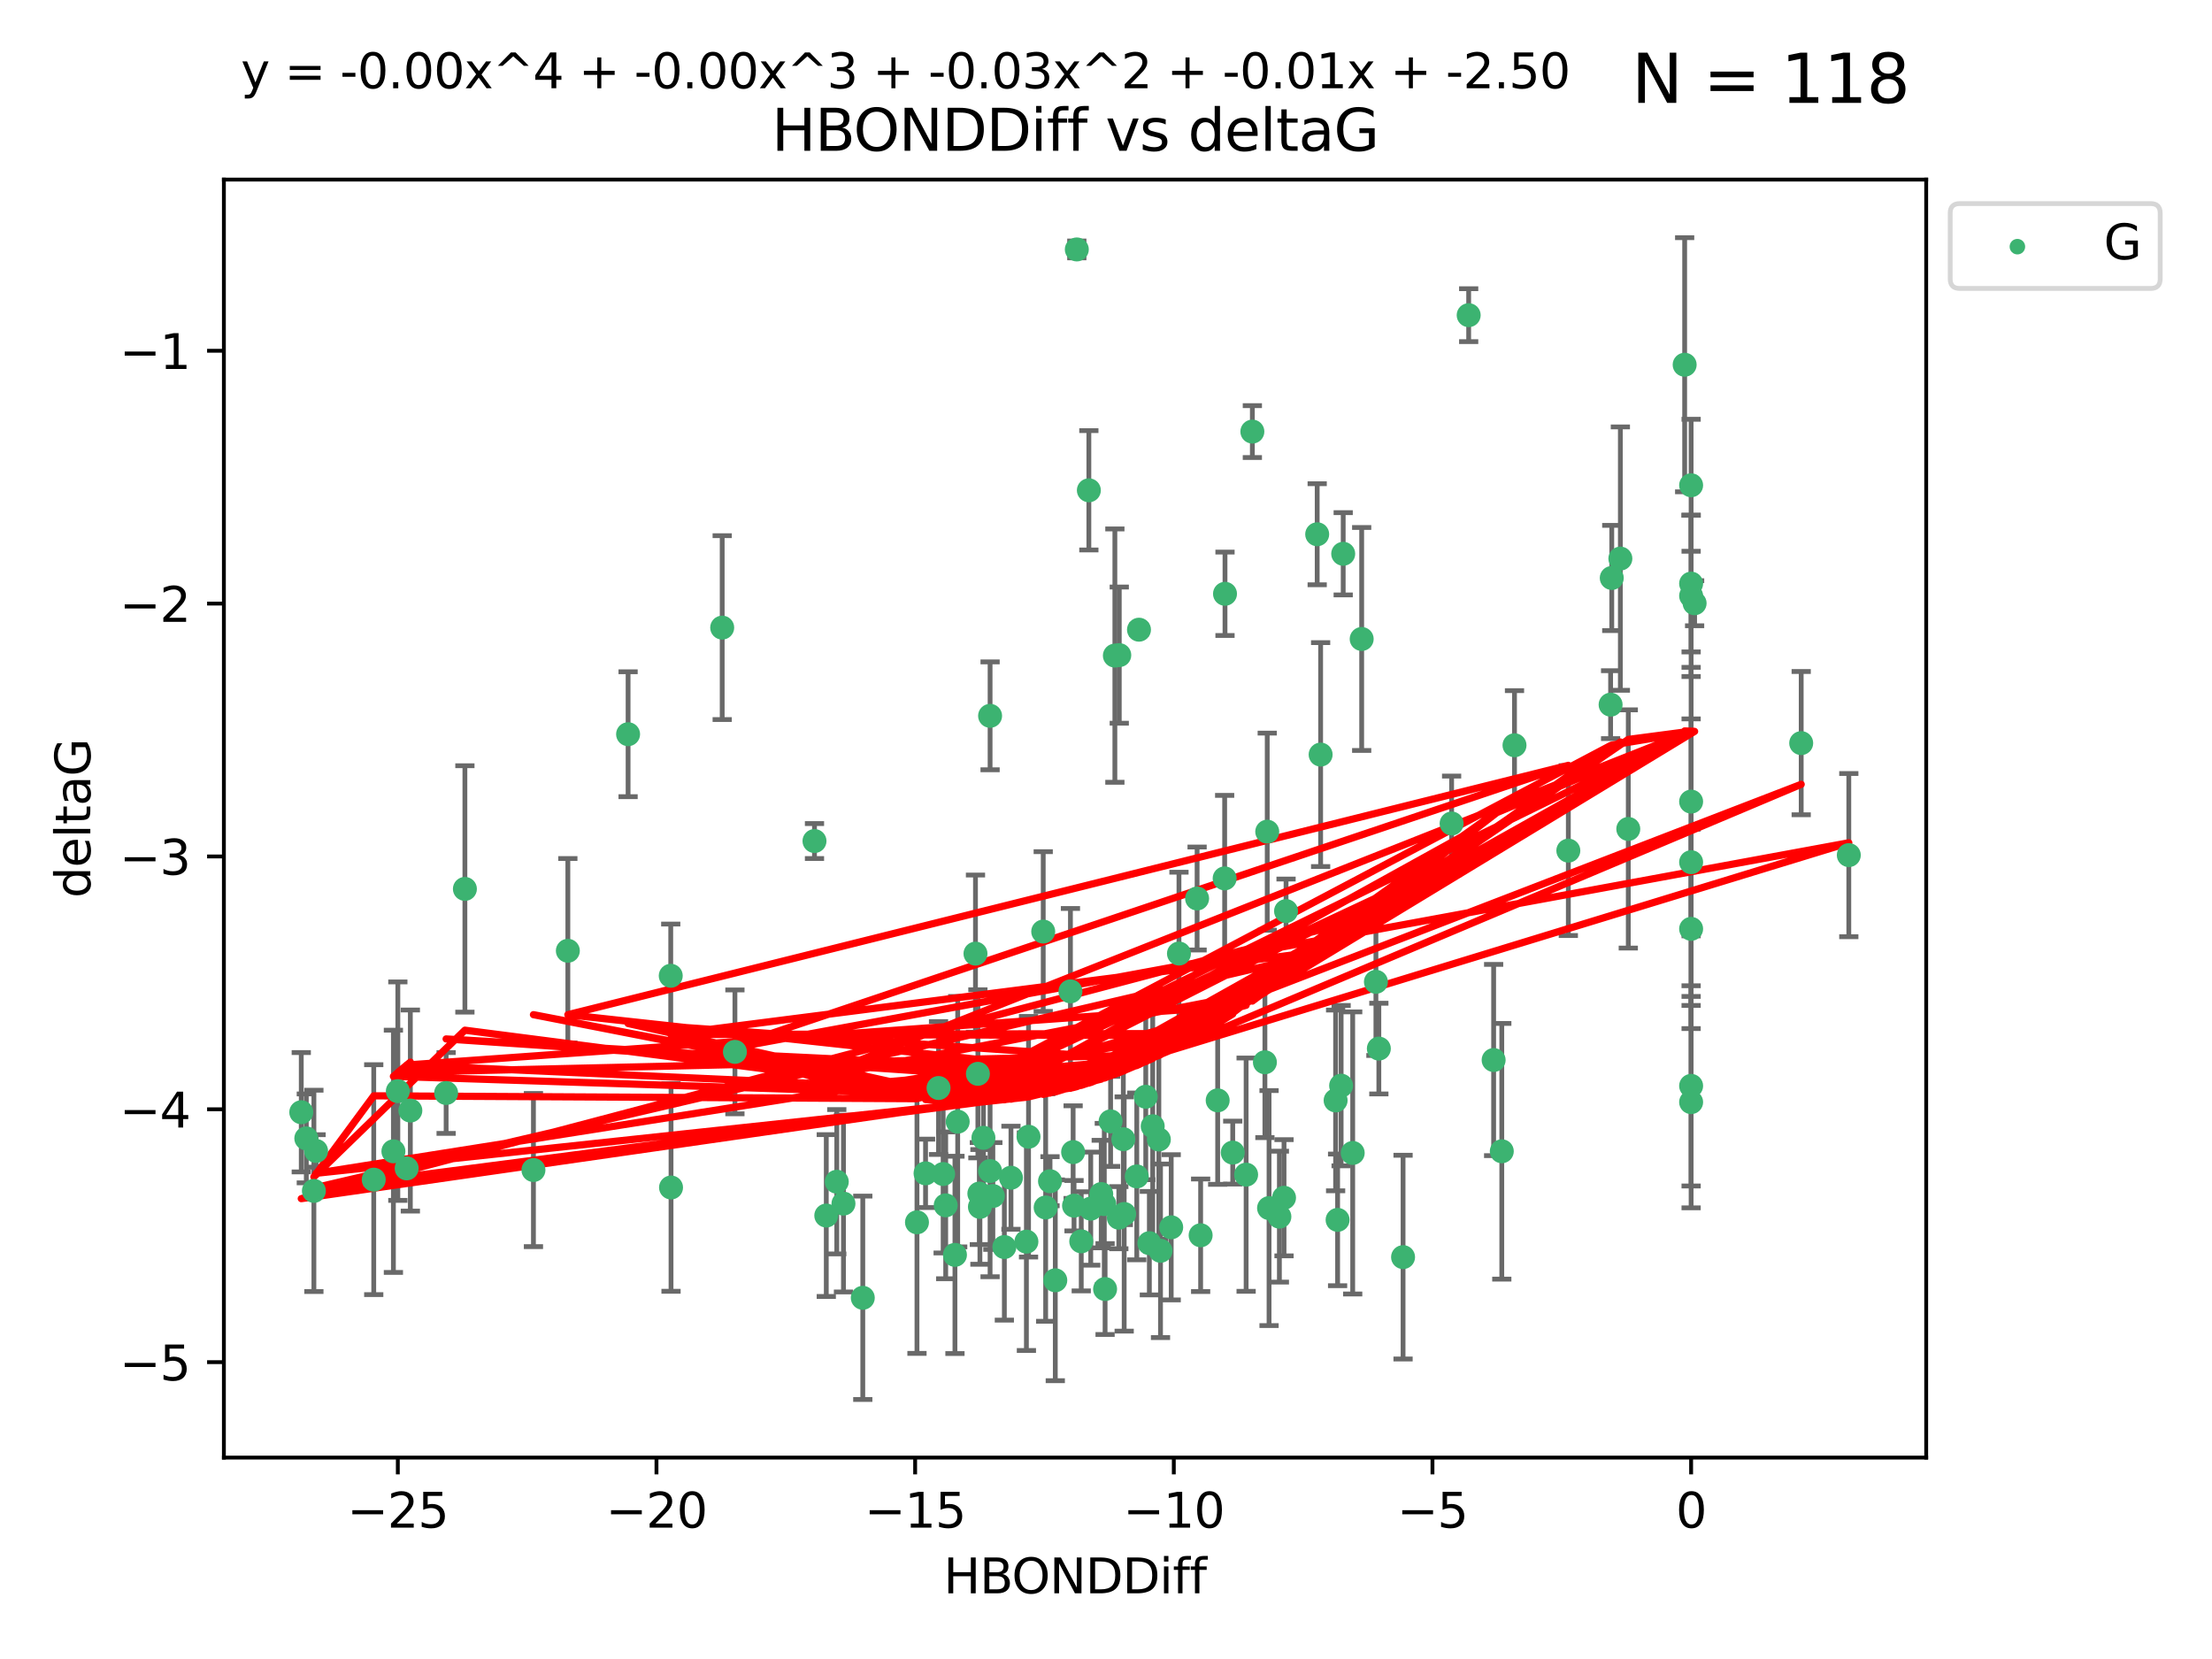 <?xml version="1.0" encoding="utf-8" standalone="no"?>
<!DOCTYPE svg PUBLIC "-//W3C//DTD SVG 1.1//EN"
  "http://www.w3.org/Graphics/SVG/1.1/DTD/svg11.dtd">
<svg xmlns:xlink="http://www.w3.org/1999/xlink" width="460.8pt" height="345.6pt" viewBox="0 0 460.8 345.6" xmlns="http://www.w3.org/2000/svg" version="1.1">
 <defs>
  <style type="text/css">*{stroke-linejoin: round; stroke-linecap: butt}</style>
 </defs>
 <g id="figure_1">
  <g id="patch_1">
   <path d="M 0 345.6 
L 460.8 345.6 
L 460.8 0 
L 0 0 
z
" style="fill: #ffffff"/>
  </g>
  <g id="axes_1">
   <g id="patch_2">
    <path d="M 46.64 303.64 
L 401.26 303.64 
L 401.26 37.411 
L 46.64 37.411 
z
" style="fill: #ffffff"/>
   </g>
   <g id="PathCollection_1">
    <defs>
     <path id="m70d80f9b62" d="M 0 1.118 
C 0.297 1.118 0.581 1 0.791 0.791 
C 1 0.581 1.118 0.297 1.118 0 
C 1.118 -0.297 1 -0.581 0.791 -0.791 
C 0.581 -1 0.297 -1.118 0 -1.118 
C -0.297 -1.118 -0.581 -1 -0.791 -0.791 
C -1 -0.581 -1.118 -0.297 -1.118 0 
C -1.118 0.297 -1 0.581 -0.791 0.791 
C -0.581 1 -0.297 1.118 0 1.118 
z
" style="stroke: #3cb371"/>
    </defs>
    <g clip-path="url(#p9cb56a5283)">
     <use xlink:href="#m70d80f9b62" x="172.13" y="253.221" style="fill: #3cb371; stroke: #3cb371"/>
     <use xlink:href="#m70d80f9b62" x="218.738" y="246.067" style="fill: #3cb371; stroke: #3cb371"/>
     <use xlink:href="#m70d80f9b62" x="198.934" y="261.414" style="fill: #3cb371; stroke: #3cb371"/>
     <use xlink:href="#m70d80f9b62" x="225.243" y="258.594" style="fill: #3cb371; stroke: #3cb371"/>
     <use xlink:href="#m70d80f9b62" x="233.069" y="253.667" style="fill: #3cb371; stroke: #3cb371"/>
     <use xlink:href="#m70d80f9b62" x="240.132" y="234.617" style="fill: #3cb371; stroke: #3cb371"/>
     <use xlink:href="#m70d80f9b62" x="175.71" y="250.733" style="fill: #3cb371; stroke: #3cb371"/>
     <use xlink:href="#m70d80f9b62" x="234.009" y="237.318" style="fill: #3cb371; stroke: #3cb371"/>
     <use xlink:href="#m70d80f9b62" x="179.734" y="270.357" style="fill: #3cb371; stroke: #3cb371"/>
     <use xlink:href="#m70d80f9b62" x="230.047" y="250.836" style="fill: #3cb371; stroke: #3cb371"/>
     <use xlink:href="#m70d80f9b62" x="174.317" y="246.179" style="fill: #3cb371; stroke: #3cb371"/>
     <use xlink:href="#m70d80f9b62" x="139.788" y="247.378" style="fill: #3cb371; stroke: #3cb371"/>
     <use xlink:href="#m70d80f9b62" x="250.114" y="257.331" style="fill: #3cb371; stroke: #3cb371"/>
     <use xlink:href="#m70d80f9b62" x="65.843" y="239.761" style="fill: #3cb371; stroke: #3cb371"/>
     <use xlink:href="#m70d80f9b62" x="213.819" y="258.66" style="fill: #3cb371; stroke: #3cb371"/>
     <use xlink:href="#m70d80f9b62" x="197.007" y="251.093" style="fill: #3cb371; stroke: #3cb371"/>
     <use xlink:href="#m70d80f9b62" x="241.755" y="260.563" style="fill: #3cb371; stroke: #3cb371"/>
     <use xlink:href="#m70d80f9b62" x="82.878" y="227.306" style="fill: #3cb371; stroke: #3cb371"/>
     <use xlink:href="#m70d80f9b62" x="85.483" y="231.348" style="fill: #3cb371; stroke: #3cb371"/>
     <use xlink:href="#m70d80f9b62" x="81.954" y="239.84" style="fill: #3cb371; stroke: #3cb371"/>
     <use xlink:href="#m70d80f9b62" x="214.262" y="236.805" style="fill: #3cb371; stroke: #3cb371"/>
     <use xlink:href="#m70d80f9b62" x="229.406" y="248.746" style="fill: #3cb371; stroke: #3cb371"/>
     <use xlink:href="#m70d80f9b62" x="192.81" y="244.43" style="fill: #3cb371; stroke: #3cb371"/>
     <use xlink:href="#m70d80f9b62" x="199.507" y="233.669" style="fill: #3cb371; stroke: #3cb371"/>
     <use xlink:href="#m70d80f9b62" x="241.409" y="237.374" style="fill: #3cb371; stroke: #3cb371"/>
     <use xlink:href="#m70d80f9b62" x="217.829" y="251.543" style="fill: #3cb371; stroke: #3cb371"/>
     <use xlink:href="#m70d80f9b62" x="84.717" y="243.392" style="fill: #3cb371; stroke: #3cb371"/>
     <use xlink:href="#m70d80f9b62" x="259.59" y="244.7" style="fill: #3cb371; stroke: #3cb371"/>
     <use xlink:href="#m70d80f9b62" x="191.022" y="254.63" style="fill: #3cb371; stroke: #3cb371"/>
     <use xlink:href="#m70d80f9b62" x="77.857" y="245.746" style="fill: #3cb371; stroke: #3cb371"/>
     <use xlink:href="#m70d80f9b62" x="65.389" y="248.081" style="fill: #3cb371; stroke: #3cb371"/>
     <use xlink:href="#m70d80f9b62" x="96.847" y="185.176" style="fill: #3cb371; stroke: #3cb371"/>
     <use xlink:href="#m70d80f9b62" x="209.226" y="259.782" style="fill: #3cb371; stroke: #3cb371"/>
     <use xlink:href="#m70d80f9b62" x="234.187" y="252.896" style="fill: #3cb371; stroke: #3cb371"/>
     <use xlink:href="#m70d80f9b62" x="219.837" y="266.709" style="fill: #3cb371; stroke: #3cb371"/>
     <use xlink:href="#m70d80f9b62" x="204.137" y="251.42" style="fill: #3cb371; stroke: #3cb371"/>
     <use xlink:href="#m70d80f9b62" x="223.742" y="251.167" style="fill: #3cb371; stroke: #3cb371"/>
     <use xlink:href="#m70d80f9b62" x="224.32" y="51.962" style="fill: #3cb371; stroke: #3cb371"/>
     <use xlink:href="#m70d80f9b62" x="243.983" y="255.671" style="fill: #3cb371; stroke: #3cb371"/>
     <use xlink:href="#m70d80f9b62" x="266.52" y="253.451" style="fill: #3cb371; stroke: #3cb371"/>
     <use xlink:href="#m70d80f9b62" x="223.553" y="240.005" style="fill: #3cb371; stroke: #3cb371"/>
     <use xlink:href="#m70d80f9b62" x="206.83" y="249.151" style="fill: #3cb371; stroke: #3cb371"/>
     <use xlink:href="#m70d80f9b62" x="236.812" y="245.068" style="fill: #3cb371; stroke: #3cb371"/>
     <use xlink:href="#m70d80f9b62" x="245.6" y="198.64" style="fill: #3cb371; stroke: #3cb371"/>
     <use xlink:href="#m70d80f9b62" x="227.222" y="251.782" style="fill: #3cb371; stroke: #3cb371"/>
     <use xlink:href="#m70d80f9b62" x="92.937" y="227.692" style="fill: #3cb371; stroke: #3cb371"/>
     <use xlink:href="#m70d80f9b62" x="230.21" y="268.528" style="fill: #3cb371; stroke: #3cb371"/>
     <use xlink:href="#m70d80f9b62" x="375.222" y="154.805" style="fill: #3cb371; stroke: #3cb371"/>
     <use xlink:href="#m70d80f9b62" x="264.367" y="251.665" style="fill: #3cb371; stroke: #3cb371"/>
     <use xlink:href="#m70d80f9b62" x="239.433" y="258.976" style="fill: #3cb371; stroke: #3cb371"/>
     <use xlink:href="#m70d80f9b62" x="130.843" y="152.949" style="fill: #3cb371; stroke: #3cb371"/>
     <use xlink:href="#m70d80f9b62" x="204.018" y="248.641" style="fill: #3cb371; stroke: #3cb371"/>
     <use xlink:href="#m70d80f9b62" x="256.801" y="240.109" style="fill: #3cb371; stroke: #3cb371"/>
     <use xlink:href="#m70d80f9b62" x="253.665" y="229.227" style="fill: #3cb371; stroke: #3cb371"/>
     <use xlink:href="#m70d80f9b62" x="203.21" y="198.661" style="fill: #3cb371; stroke: #3cb371"/>
     <use xlink:href="#m70d80f9b62" x="206.252" y="243.948" style="fill: #3cb371; stroke: #3cb371"/>
     <use xlink:href="#m70d80f9b62" x="255.191" y="123.699" style="fill: #3cb371; stroke: #3cb371"/>
     <use xlink:href="#m70d80f9b62" x="232.249" y="136.575" style="fill: #3cb371; stroke: #3cb371"/>
     <use xlink:href="#m70d80f9b62" x="118.294" y="198.065" style="fill: #3cb371; stroke: #3cb371"/>
     <use xlink:href="#m70d80f9b62" x="326.712" y="177.198" style="fill: #3cb371; stroke: #3cb371"/>
     <use xlink:href="#m70d80f9b62" x="150.446" y="130.744" style="fill: #3cb371; stroke: #3cb371"/>
     <use xlink:href="#m70d80f9b62" x="385.141" y="178.136" style="fill: #3cb371; stroke: #3cb371"/>
     <use xlink:href="#m70d80f9b62" x="210.602" y="245.341" style="fill: #3cb371; stroke: #3cb371"/>
     <use xlink:href="#m70d80f9b62" x="231.358" y="233.6" style="fill: #3cb371; stroke: #3cb371"/>
     <use xlink:href="#m70d80f9b62" x="196.474" y="244.568" style="fill: #3cb371; stroke: #3cb371"/>
     <use xlink:href="#m70d80f9b62" x="292.284" y="261.881" style="fill: #3cb371; stroke: #3cb371"/>
     <use xlink:href="#m70d80f9b62" x="203.713" y="223.697" style="fill: #3cb371; stroke: #3cb371"/>
     <use xlink:href="#m70d80f9b62" x="62.759" y="231.7" style="fill: #3cb371; stroke: #3cb371"/>
     <use xlink:href="#m70d80f9b62" x="283.663" y="133.11" style="fill: #3cb371; stroke: #3cb371"/>
     <use xlink:href="#m70d80f9b62" x="337.552" y="116.365" style="fill: #3cb371; stroke: #3cb371"/>
     <use xlink:href="#m70d80f9b62" x="274.395" y="111.295" style="fill: #3cb371; stroke: #3cb371"/>
     <use xlink:href="#m70d80f9b62" x="63.81" y="237.146" style="fill: #3cb371; stroke: #3cb371"/>
     <use xlink:href="#m70d80f9b62" x="206.254" y="149.122" style="fill: #3cb371; stroke: #3cb371"/>
     <use xlink:href="#m70d80f9b62" x="237.272" y="131.177" style="fill: #3cb371; stroke: #3cb371"/>
     <use xlink:href="#m70d80f9b62" x="263.503" y="221.292" style="fill: #3cb371; stroke: #3cb371"/>
     <use xlink:href="#m70d80f9b62" x="302.397" y="171.553" style="fill: #3cb371; stroke: #3cb371"/>
     <use xlink:href="#m70d80f9b62" x="286.629" y="204.532" style="fill: #3cb371; stroke: #3cb371"/>
     <use xlink:href="#m70d80f9b62" x="278.647" y="254.123" style="fill: #3cb371; stroke: #3cb371"/>
     <use xlink:href="#m70d80f9b62" x="339.202" y="172.685" style="fill: #3cb371; stroke: #3cb371"/>
     <use xlink:href="#m70d80f9b62" x="352.291" y="121.574" style="fill: #3cb371; stroke: #3cb371"/>
     <use xlink:href="#m70d80f9b62" x="233.165" y="136.474" style="fill: #3cb371; stroke: #3cb371"/>
     <use xlink:href="#m70d80f9b62" x="153.097" y="219.125" style="fill: #3cb371; stroke: #3cb371"/>
     <use xlink:href="#m70d80f9b62" x="111.126" y="243.74" style="fill: #3cb371; stroke: #3cb371"/>
     <use xlink:href="#m70d80f9b62" x="204.867" y="237.025" style="fill: #3cb371; stroke: #3cb371"/>
     <use xlink:href="#m70d80f9b62" x="305.952" y="65.655" style="fill: #3cb371; stroke: #3cb371"/>
     <use xlink:href="#m70d80f9b62" x="255.118" y="182.985" style="fill: #3cb371; stroke: #3cb371"/>
     <use xlink:href="#m70d80f9b62" x="238.683" y="228.474" style="fill: #3cb371; stroke: #3cb371"/>
     <use xlink:href="#m70d80f9b62" x="315.498" y="155.253" style="fill: #3cb371; stroke: #3cb371"/>
     <use xlink:href="#m70d80f9b62" x="260.889" y="89.907" style="fill: #3cb371; stroke: #3cb371"/>
     <use xlink:href="#m70d80f9b62" x="279.381" y="226.166" style="fill: #3cb371; stroke: #3cb371"/>
     <use xlink:href="#m70d80f9b62" x="275.111" y="157.193" style="fill: #3cb371; stroke: #3cb371"/>
     <use xlink:href="#m70d80f9b62" x="139.728" y="203.272" style="fill: #3cb371; stroke: #3cb371"/>
     <use xlink:href="#m70d80f9b62" x="249.378" y="187.175" style="fill: #3cb371; stroke: #3cb371"/>
     <use xlink:href="#m70d80f9b62" x="222.992" y="206.519" style="fill: #3cb371; stroke: #3cb371"/>
     <use xlink:href="#m70d80f9b62" x="352.291" y="193.499" style="fill: #3cb371; stroke: #3cb371"/>
     <use xlink:href="#m70d80f9b62" x="217.323" y="194.06" style="fill: #3cb371; stroke: #3cb371"/>
     <use xlink:href="#m70d80f9b62" x="278.234" y="229.239" style="fill: #3cb371; stroke: #3cb371"/>
     <use xlink:href="#m70d80f9b62" x="226.83" y="102.139" style="fill: #3cb371; stroke: #3cb371"/>
     <use xlink:href="#m70d80f9b62" x="279.814" y="115.363" style="fill: #3cb371; stroke: #3cb371"/>
     <use xlink:href="#m70d80f9b62" x="287.24" y="218.442" style="fill: #3cb371; stroke: #3cb371"/>
     <use xlink:href="#m70d80f9b62" x="312.851" y="239.833" style="fill: #3cb371; stroke: #3cb371"/>
     <use xlink:href="#m70d80f9b62" x="352.291" y="179.608" style="fill: #3cb371; stroke: #3cb371"/>
     <use xlink:href="#m70d80f9b62" x="195.516" y="226.653" style="fill: #3cb371; stroke: #3cb371"/>
     <use xlink:href="#m70d80f9b62" x="335.519" y="146.792" style="fill: #3cb371; stroke: #3cb371"/>
     <use xlink:href="#m70d80f9b62" x="267.908" y="189.796" style="fill: #3cb371; stroke: #3cb371"/>
     <use xlink:href="#m70d80f9b62" x="352.291" y="229.596" style="fill: #3cb371; stroke: #3cb371"/>
     <use xlink:href="#m70d80f9b62" x="267.486" y="249.516" style="fill: #3cb371; stroke: #3cb371"/>
     <use xlink:href="#m70d80f9b62" x="352.291" y="166.989" style="fill: #3cb371; stroke: #3cb371"/>
     <use xlink:href="#m70d80f9b62" x="281.792" y="240.181" style="fill: #3cb371; stroke: #3cb371"/>
     <use xlink:href="#m70d80f9b62" x="311.152" y="220.823" style="fill: #3cb371; stroke: #3cb371"/>
     <use xlink:href="#m70d80f9b62" x="352.291" y="124.128" style="fill: #3cb371; stroke: #3cb371"/>
     <use xlink:href="#m70d80f9b62" x="335.76" y="120.401" style="fill: #3cb371; stroke: #3cb371"/>
     <use xlink:href="#m70d80f9b62" x="353.019" y="125.667" style="fill: #3cb371; stroke: #3cb371"/>
     <use xlink:href="#m70d80f9b62" x="263.988" y="173.25" style="fill: #3cb371; stroke: #3cb371"/>
     <use xlink:href="#m70d80f9b62" x="169.673" y="175.203" style="fill: #3cb371; stroke: #3cb371"/>
     <use xlink:href="#m70d80f9b62" x="352.291" y="226.206" style="fill: #3cb371; stroke: #3cb371"/>
     <use xlink:href="#m70d80f9b62" x="350.945" y="75.982" style="fill: #3cb371; stroke: #3cb371"/>
     <use xlink:href="#m70d80f9b62" x="352.291" y="101.09" style="fill: #3cb371; stroke: #3cb371"/>
    </g>
   </g>
   <g id="matplotlib.axis_1">
    <g id="xtick_1">
     <g id="line2d_1">
      <defs>
       <path id="mbbb32e2733" d="M 0 0 
L 0 3.5 
" style="stroke: #000000; stroke-width: 0.8"/>
      </defs>
      <g>
       <use xlink:href="#mbbb32e2733" x="82.873" y="303.64" style="stroke: #000000; stroke-width: 0.8"/>
      </g>
     </g>
     <g id="text_1">
      <!-- −25 -->
      <g transform="translate(72.32 318.238)scale(0.1 -0.1)">
       <defs>
        <path id="DejaVuSans-2212" d="M 678 2272 
L 4684 2272 
L 4684 1741 
L 678 1741 
L 678 2272 
z
" transform="scale(0.016)"/>
        <path id="DejaVuSans-32" d="M 1228 531 
L 3431 531 
L 3431 0 
L 469 0 
L 469 531 
Q 828 903 1448 1529 
Q 2069 2156 2228 2338 
Q 2531 2678 2651 2914 
Q 2772 3150 2772 3378 
Q 2772 3750 2511 3984 
Q 2250 4219 1831 4219 
Q 1534 4219 1204 4116 
Q 875 4013 500 3803 
L 500 4441 
Q 881 4594 1212 4672 
Q 1544 4750 1819 4750 
Q 2544 4750 2975 4387 
Q 3406 4025 3406 3419 
Q 3406 3131 3298 2873 
Q 3191 2616 2906 2266 
Q 2828 2175 2409 1742 
Q 1991 1309 1228 531 
z
" transform="scale(0.016)"/>
        <path id="DejaVuSans-35" d="M 691 4666 
L 3169 4666 
L 3169 4134 
L 1269 4134 
L 1269 2991 
Q 1406 3038 1543 3061 
Q 1681 3084 1819 3084 
Q 2600 3084 3056 2656 
Q 3513 2228 3513 1497 
Q 3513 744 3044 326 
Q 2575 -91 1722 -91 
Q 1428 -91 1123 -41 
Q 819 9 494 109 
L 494 744 
Q 775 591 1075 516 
Q 1375 441 1709 441 
Q 2250 441 2565 725 
Q 2881 1009 2881 1497 
Q 2881 1984 2565 2268 
Q 2250 2553 1709 2553 
Q 1456 2553 1204 2497 
Q 953 2441 691 2322 
L 691 4666 
z
" transform="scale(0.016)"/>
       </defs>
       <use xlink:href="#DejaVuSans-2212"/>
       <use xlink:href="#DejaVuSans-32" x="83.789"/>
       <use xlink:href="#DejaVuSans-35" x="147.412"/>
      </g>
     </g>
    </g>
    <g id="xtick_2">
     <g id="line2d_2">
      <g>
       <use xlink:href="#mbbb32e2733" x="136.756" y="303.64" style="stroke: #000000; stroke-width: 0.8"/>
      </g>
     </g>
     <g id="text_2">
      <!-- −20 -->
      <g transform="translate(126.204 318.238)scale(0.1 -0.1)">
       <defs>
        <path id="DejaVuSans-30" d="M 2034 4250 
Q 1547 4250 1301 3770 
Q 1056 3291 1056 2328 
Q 1056 1369 1301 889 
Q 1547 409 2034 409 
Q 2525 409 2770 889 
Q 3016 1369 3016 2328 
Q 3016 3291 2770 3770 
Q 2525 4250 2034 4250 
z
M 2034 4750 
Q 2819 4750 3233 4129 
Q 3647 3509 3647 2328 
Q 3647 1150 3233 529 
Q 2819 -91 2034 -91 
Q 1250 -91 836 529 
Q 422 1150 422 2328 
Q 422 3509 836 4129 
Q 1250 4750 2034 4750 
z
" transform="scale(0.016)"/>
       </defs>
       <use xlink:href="#DejaVuSans-2212"/>
       <use xlink:href="#DejaVuSans-32" x="83.789"/>
       <use xlink:href="#DejaVuSans-30" x="147.412"/>
      </g>
     </g>
    </g>
    <g id="xtick_3">
     <g id="line2d_3">
      <g>
       <use xlink:href="#mbbb32e2733" x="190.64" y="303.64" style="stroke: #000000; stroke-width: 0.8"/>
      </g>
     </g>
     <g id="text_3">
      <!-- −15 -->
      <g transform="translate(180.088 318.238)scale(0.1 -0.1)">
       <defs>
        <path id="DejaVuSans-31" d="M 794 531 
L 1825 531 
L 1825 4091 
L 703 3866 
L 703 4441 
L 1819 4666 
L 2450 4666 
L 2450 531 
L 3481 531 
L 3481 0 
L 794 0 
L 794 531 
z
" transform="scale(0.016)"/>
       </defs>
       <use xlink:href="#DejaVuSans-2212"/>
       <use xlink:href="#DejaVuSans-31" x="83.789"/>
       <use xlink:href="#DejaVuSans-35" x="147.412"/>
      </g>
     </g>
    </g>
    <g id="xtick_4">
     <g id="line2d_4">
      <g>
       <use xlink:href="#mbbb32e2733" x="244.524" y="303.64" style="stroke: #000000; stroke-width: 0.8"/>
      </g>
     </g>
     <g id="text_4">
      <!-- −10 -->
      <g transform="translate(233.972 318.238)scale(0.1 -0.1)">
       <use xlink:href="#DejaVuSans-2212"/>
       <use xlink:href="#DejaVuSans-31" x="83.789"/>
       <use xlink:href="#DejaVuSans-30" x="147.412"/>
      </g>
     </g>
    </g>
    <g id="xtick_5">
     <g id="line2d_5">
      <g>
       <use xlink:href="#mbbb32e2733" x="298.408" y="303.64" style="stroke: #000000; stroke-width: 0.8"/>
      </g>
     </g>
     <g id="text_5">
      <!-- −5 -->
      <g transform="translate(291.036 318.238)scale(0.1 -0.1)">
       <use xlink:href="#DejaVuSans-2212"/>
       <use xlink:href="#DejaVuSans-35" x="83.789"/>
      </g>
     </g>
    </g>
    <g id="xtick_6">
     <g id="line2d_6">
      <g>
       <use xlink:href="#mbbb32e2733" x="352.291" y="303.64" style="stroke: #000000; stroke-width: 0.8"/>
      </g>
     </g>
     <g id="text_6">
      <!-- 0 -->
      <g transform="translate(349.11 318.238)scale(0.1 -0.1)">
       <use xlink:href="#DejaVuSans-30"/>
      </g>
     </g>
    </g>
    <g id="text_7">
     <!-- HBONDDiff -->
     <g transform="translate(196.561 331.917)scale(0.1 -0.1)">
      <defs>
       <path id="DejaVuSans-48" d="M 628 4666 
L 1259 4666 
L 1259 2753 
L 3553 2753 
L 3553 4666 
L 4184 4666 
L 4184 0 
L 3553 0 
L 3553 2222 
L 1259 2222 
L 1259 0 
L 628 0 
L 628 4666 
z
" transform="scale(0.016)"/>
       <path id="DejaVuSans-42" d="M 1259 2228 
L 1259 519 
L 2272 519 
Q 2781 519 3026 730 
Q 3272 941 3272 1375 
Q 3272 1813 3026 2020 
Q 2781 2228 2272 2228 
L 1259 2228 
z
M 1259 4147 
L 1259 2741 
L 2194 2741 
Q 2656 2741 2882 2914 
Q 3109 3088 3109 3444 
Q 3109 3797 2882 3972 
Q 2656 4147 2194 4147 
L 1259 4147 
z
M 628 4666 
L 2241 4666 
Q 2963 4666 3353 4366 
Q 3744 4066 3744 3513 
Q 3744 3084 3544 2831 
Q 3344 2578 2956 2516 
Q 3422 2416 3680 2098 
Q 3938 1781 3938 1306 
Q 3938 681 3513 340 
Q 3088 0 2303 0 
L 628 0 
L 628 4666 
z
" transform="scale(0.016)"/>
       <path id="DejaVuSans-4f" d="M 2522 4238 
Q 1834 4238 1429 3725 
Q 1025 3213 1025 2328 
Q 1025 1447 1429 934 
Q 1834 422 2522 422 
Q 3209 422 3611 934 
Q 4013 1447 4013 2328 
Q 4013 3213 3611 3725 
Q 3209 4238 2522 4238 
z
M 2522 4750 
Q 3503 4750 4090 4092 
Q 4678 3434 4678 2328 
Q 4678 1225 4090 567 
Q 3503 -91 2522 -91 
Q 1538 -91 948 565 
Q 359 1222 359 2328 
Q 359 3434 948 4092 
Q 1538 4750 2522 4750 
z
" transform="scale(0.016)"/>
       <path id="DejaVuSans-4e" d="M 628 4666 
L 1478 4666 
L 3547 763 
L 3547 4666 
L 4159 4666 
L 4159 0 
L 3309 0 
L 1241 3903 
L 1241 0 
L 628 0 
L 628 4666 
z
" transform="scale(0.016)"/>
       <path id="DejaVuSans-44" d="M 1259 4147 
L 1259 519 
L 2022 519 
Q 2988 519 3436 956 
Q 3884 1394 3884 2338 
Q 3884 3275 3436 3711 
Q 2988 4147 2022 4147 
L 1259 4147 
z
M 628 4666 
L 1925 4666 
Q 3281 4666 3915 4102 
Q 4550 3538 4550 2338 
Q 4550 1131 3912 565 
Q 3275 0 1925 0 
L 628 0 
L 628 4666 
z
" transform="scale(0.016)"/>
       <path id="DejaVuSans-69" d="M 603 3500 
L 1178 3500 
L 1178 0 
L 603 0 
L 603 3500 
z
M 603 4863 
L 1178 4863 
L 1178 4134 
L 603 4134 
L 603 4863 
z
" transform="scale(0.016)"/>
       <path id="DejaVuSans-66" d="M 2375 4863 
L 2375 4384 
L 1825 4384 
Q 1516 4384 1395 4259 
Q 1275 4134 1275 3809 
L 1275 3500 
L 2222 3500 
L 2222 3053 
L 1275 3053 
L 1275 0 
L 697 0 
L 697 3053 
L 147 3053 
L 147 3500 
L 697 3500 
L 697 3744 
Q 697 4328 969 4595 
Q 1241 4863 1831 4863 
L 2375 4863 
z
" transform="scale(0.016)"/>
      </defs>
      <use xlink:href="#DejaVuSans-48"/>
      <use xlink:href="#DejaVuSans-42" x="75.195"/>
      <use xlink:href="#DejaVuSans-4f" x="142.049"/>
      <use xlink:href="#DejaVuSans-4e" x="220.76"/>
      <use xlink:href="#DejaVuSans-44" x="295.564"/>
      <use xlink:href="#DejaVuSans-44" x="372.566"/>
      <use xlink:href="#DejaVuSans-69" x="449.568"/>
      <use xlink:href="#DejaVuSans-66" x="477.352"/>
      <use xlink:href="#DejaVuSans-66" x="512.557"/>
     </g>
    </g>
   </g>
   <g id="matplotlib.axis_2">
    <g id="ytick_1">
     <g id="line2d_7">
      <defs>
       <path id="m0ea90efc7d" d="M 0 0 
L -3.5 0 
" style="stroke: #000000; stroke-width: 0.8"/>
      </defs>
      <g>
       <use xlink:href="#m0ea90efc7d" x="46.64" y="283.756" style="stroke: #000000; stroke-width: 0.8"/>
      </g>
     </g>
     <g id="text_8">
      <!-- −5 -->
      <g transform="translate(24.898 287.555)scale(0.1 -0.1)">
       <use xlink:href="#DejaVuSans-2212"/>
       <use xlink:href="#DejaVuSans-35" x="83.789"/>
      </g>
     </g>
    </g>
    <g id="ytick_2">
     <g id="line2d_8">
      <g>
       <use xlink:href="#m0ea90efc7d" x="46.64" y="231.084" style="stroke: #000000; stroke-width: 0.8"/>
      </g>
     </g>
     <g id="text_9">
      <!-- −4 -->
      <g transform="translate(24.898 234.883)scale(0.1 -0.1)">
       <defs>
        <path id="DejaVuSans-34" d="M 2419 4116 
L 825 1625 
L 2419 1625 
L 2419 4116 
z
M 2253 4666 
L 3047 4666 
L 3047 1625 
L 3713 1625 
L 3713 1100 
L 3047 1100 
L 3047 0 
L 2419 0 
L 2419 1100 
L 313 1100 
L 313 1709 
L 2253 4666 
z
" transform="scale(0.016)"/>
       </defs>
       <use xlink:href="#DejaVuSans-2212"/>
       <use xlink:href="#DejaVuSans-34" x="83.789"/>
      </g>
     </g>
    </g>
    <g id="ytick_3">
     <g id="line2d_9">
      <g>
       <use xlink:href="#m0ea90efc7d" x="46.64" y="178.412" style="stroke: #000000; stroke-width: 0.8"/>
      </g>
     </g>
     <g id="text_10">
      <!-- −3 -->
      <g transform="translate(24.898 182.211)scale(0.1 -0.1)">
       <defs>
        <path id="DejaVuSans-33" d="M 2597 2516 
Q 3050 2419 3304 2112 
Q 3559 1806 3559 1356 
Q 3559 666 3084 287 
Q 2609 -91 1734 -91 
Q 1441 -91 1130 -33 
Q 819 25 488 141 
L 488 750 
Q 750 597 1062 519 
Q 1375 441 1716 441 
Q 2309 441 2620 675 
Q 2931 909 2931 1356 
Q 2931 1769 2642 2001 
Q 2353 2234 1838 2234 
L 1294 2234 
L 1294 2753 
L 1863 2753 
Q 2328 2753 2575 2939 
Q 2822 3125 2822 3475 
Q 2822 3834 2567 4026 
Q 2313 4219 1838 4219 
Q 1578 4219 1281 4162 
Q 984 4106 628 3988 
L 628 4550 
Q 988 4650 1302 4700 
Q 1616 4750 1894 4750 
Q 2613 4750 3031 4423 
Q 3450 4097 3450 3541 
Q 3450 3153 3228 2886 
Q 3006 2619 2597 2516 
z
" transform="scale(0.016)"/>
       </defs>
       <use xlink:href="#DejaVuSans-2212"/>
       <use xlink:href="#DejaVuSans-33" x="83.789"/>
      </g>
     </g>
    </g>
    <g id="ytick_4">
     <g id="line2d_10">
      <g>
       <use xlink:href="#m0ea90efc7d" x="46.64" y="125.74" style="stroke: #000000; stroke-width: 0.8"/>
      </g>
     </g>
     <g id="text_11">
      <!-- −2 -->
      <g transform="translate(24.898 129.539)scale(0.1 -0.1)">
       <use xlink:href="#DejaVuSans-2212"/>
       <use xlink:href="#DejaVuSans-32" x="83.789"/>
      </g>
     </g>
    </g>
    <g id="ytick_5">
     <g id="line2d_11">
      <g>
       <use xlink:href="#m0ea90efc7d" x="46.64" y="73.068" style="stroke: #000000; stroke-width: 0.8"/>
      </g>
     </g>
     <g id="text_12">
      <!-- −1 -->
      <g transform="translate(24.898 76.867)scale(0.1 -0.1)">
       <use xlink:href="#DejaVuSans-2212"/>
       <use xlink:href="#DejaVuSans-31" x="83.789"/>
      </g>
     </g>
    </g>
    <g id="text_13">
     <!-- deltaG -->
     <g transform="translate(18.818 187.064)rotate(-90)scale(0.1 -0.1)">
      <defs>
       <path id="DejaVuSans-64" d="M 2906 2969 
L 2906 4863 
L 3481 4863 
L 3481 0 
L 2906 0 
L 2906 525 
Q 2725 213 2448 61 
Q 2172 -91 1784 -91 
Q 1150 -91 751 415 
Q 353 922 353 1747 
Q 353 2572 751 3078 
Q 1150 3584 1784 3584 
Q 2172 3584 2448 3432 
Q 2725 3281 2906 2969 
z
M 947 1747 
Q 947 1113 1208 752 
Q 1469 391 1925 391 
Q 2381 391 2643 752 
Q 2906 1113 2906 1747 
Q 2906 2381 2643 2742 
Q 2381 3103 1925 3103 
Q 1469 3103 1208 2742 
Q 947 2381 947 1747 
z
" transform="scale(0.016)"/>
       <path id="DejaVuSans-65" d="M 3597 1894 
L 3597 1613 
L 953 1613 
Q 991 1019 1311 708 
Q 1631 397 2203 397 
Q 2534 397 2845 478 
Q 3156 559 3463 722 
L 3463 178 
Q 3153 47 2828 -22 
Q 2503 -91 2169 -91 
Q 1331 -91 842 396 
Q 353 884 353 1716 
Q 353 2575 817 3079 
Q 1281 3584 2069 3584 
Q 2775 3584 3186 3129 
Q 3597 2675 3597 1894 
z
M 3022 2063 
Q 3016 2534 2758 2815 
Q 2500 3097 2075 3097 
Q 1594 3097 1305 2825 
Q 1016 2553 972 2059 
L 3022 2063 
z
" transform="scale(0.016)"/>
       <path id="DejaVuSans-6c" d="M 603 4863 
L 1178 4863 
L 1178 0 
L 603 0 
L 603 4863 
z
" transform="scale(0.016)"/>
       <path id="DejaVuSans-74" d="M 1172 4494 
L 1172 3500 
L 2356 3500 
L 2356 3053 
L 1172 3053 
L 1172 1153 
Q 1172 725 1289 603 
Q 1406 481 1766 481 
L 2356 481 
L 2356 0 
L 1766 0 
Q 1100 0 847 248 
Q 594 497 594 1153 
L 594 3053 
L 172 3053 
L 172 3500 
L 594 3500 
L 594 4494 
L 1172 4494 
z
" transform="scale(0.016)"/>
       <path id="DejaVuSans-61" d="M 2194 1759 
Q 1497 1759 1228 1600 
Q 959 1441 959 1056 
Q 959 750 1161 570 
Q 1363 391 1709 391 
Q 2188 391 2477 730 
Q 2766 1069 2766 1631 
L 2766 1759 
L 2194 1759 
z
M 3341 1997 
L 3341 0 
L 2766 0 
L 2766 531 
Q 2569 213 2275 61 
Q 1981 -91 1556 -91 
Q 1019 -91 701 211 
Q 384 513 384 1019 
Q 384 1609 779 1909 
Q 1175 2209 1959 2209 
L 2766 2209 
L 2766 2266 
Q 2766 2663 2505 2880 
Q 2244 3097 1772 3097 
Q 1472 3097 1187 3025 
Q 903 2953 641 2809 
L 641 3341 
Q 956 3463 1253 3523 
Q 1550 3584 1831 3584 
Q 2591 3584 2966 3190 
Q 3341 2797 3341 1997 
z
" transform="scale(0.016)"/>
       <path id="DejaVuSans-47" d="M 3809 666 
L 3809 1919 
L 2778 1919 
L 2778 2438 
L 4434 2438 
L 4434 434 
Q 4069 175 3628 42 
Q 3188 -91 2688 -91 
Q 1594 -91 976 548 
Q 359 1188 359 2328 
Q 359 3472 976 4111 
Q 1594 4750 2688 4750 
Q 3144 4750 3555 4637 
Q 3966 4525 4313 4306 
L 4313 3634 
Q 3963 3931 3569 4081 
Q 3175 4231 2741 4231 
Q 1884 4231 1454 3753 
Q 1025 3275 1025 2328 
Q 1025 1384 1454 906 
Q 1884 428 2741 428 
Q 3075 428 3337 486 
Q 3600 544 3809 666 
z
" transform="scale(0.016)"/>
      </defs>
      <use xlink:href="#DejaVuSans-64"/>
      <use xlink:href="#DejaVuSans-65" x="63.477"/>
      <use xlink:href="#DejaVuSans-6c" x="125"/>
      <use xlink:href="#DejaVuSans-74" x="152.783"/>
      <use xlink:href="#DejaVuSans-61" x="191.992"/>
      <use xlink:href="#DejaVuSans-47" x="253.271"/>
     </g>
    </g>
   </g>
   <g id="LineCollection_1">
    <path d="M 172.13 270.078 
L 172.13 236.365 
" clip-path="url(#p9cb56a5283)" style="fill: none; stroke: #696969"/>
    <path d="M 218.738 251.179 
L 218.738 240.955 
" clip-path="url(#p9cb56a5283)" style="fill: none; stroke: #696969"/>
    <path d="M 198.934 281.965 
L 198.934 240.864 
" clip-path="url(#p9cb56a5283)" style="fill: none; stroke: #696969"/>
    <path d="M 225.243 268.92 
L 225.243 248.267 
" clip-path="url(#p9cb56a5283)" style="fill: none; stroke: #696969"/>
    <path d="M 233.069 260.139 
L 233.069 247.195 
" clip-path="url(#p9cb56a5283)" style="fill: none; stroke: #696969"/>
    <path d="M 240.132 260.646 
L 240.132 208.588 
" clip-path="url(#p9cb56a5283)" style="fill: none; stroke: #696969"/>
    <path d="M 175.71 269.137 
L 175.71 232.329 
" clip-path="url(#p9cb56a5283)" style="fill: none; stroke: #696969"/>
    <path d="M 234.009 255.119 
L 234.009 219.516 
" clip-path="url(#p9cb56a5283)" style="fill: none; stroke: #696969"/>
    <path d="M 179.734 291.539 
L 179.734 249.174 
" clip-path="url(#p9cb56a5283)" style="fill: none; stroke: #696969"/>
    <path d="M 230.047 267.653 
L 230.047 234.019 
" clip-path="url(#p9cb56a5283)" style="fill: none; stroke: #696969"/>
    <path d="M 174.317 261.211 
L 174.317 231.146 
" clip-path="url(#p9cb56a5283)" style="fill: none; stroke: #696969"/>
    <path d="M 139.788 268.998 
L 139.788 225.757 
" clip-path="url(#p9cb56a5283)" style="fill: none; stroke: #696969"/>
    <path d="M 250.114 269.054 
L 250.114 245.608 
" clip-path="url(#p9cb56a5283)" style="fill: none; stroke: #696969"/>
    <path d="M 65.843 243.142 
L 65.843 236.379 
" clip-path="url(#p9cb56a5283)" style="fill: none; stroke: #696969"/>
    <path d="M 213.819 281.335 
L 213.819 235.985 
" clip-path="url(#p9cb56a5283)" style="fill: none; stroke: #696969"/>
    <path d="M 197.007 266.385 
L 197.007 235.8 
" clip-path="url(#p9cb56a5283)" style="fill: none; stroke: #696969"/>
    <path d="M 241.755 278.642 
L 241.755 242.485 
" clip-path="url(#p9cb56a5283)" style="fill: none; stroke: #696969"/>
    <path d="M 82.878 250.061 
L 82.878 204.552 
" clip-path="url(#p9cb56a5283)" style="fill: none; stroke: #696969"/>
    <path d="M 85.483 252.294 
L 85.483 210.402 
" clip-path="url(#p9cb56a5283)" style="fill: none; stroke: #696969"/>
    <path d="M 81.954 265.074 
L 81.954 214.606 
" clip-path="url(#p9cb56a5283)" style="fill: none; stroke: #696969"/>
    <path d="M 214.262 261.866 
L 214.262 211.744 
" clip-path="url(#p9cb56a5283)" style="fill: none; stroke: #696969"/>
    <path d="M 229.406 259.945 
L 229.406 237.547 
" clip-path="url(#p9cb56a5283)" style="fill: none; stroke: #696969"/>
    <path d="M 192.81 251.554 
L 192.81 237.306 
" clip-path="url(#p9cb56a5283)" style="fill: none; stroke: #696969"/>
    <path d="M 199.507 259.752 
L 199.507 207.586 
" clip-path="url(#p9cb56a5283)" style="fill: none; stroke: #696969"/>
    <path d="M 241.409 258.179 
L 241.409 216.568 
" clip-path="url(#p9cb56a5283)" style="fill: none; stroke: #696969"/>
    <path d="M 217.829 275.243 
L 217.829 227.844 
" clip-path="url(#p9cb56a5283)" style="fill: none; stroke: #696969"/>
    <path d="M 84.717 245.589 
L 84.717 241.194 
" clip-path="url(#p9cb56a5283)" style="fill: none; stroke: #696969"/>
    <path d="M 259.59 269 
L 259.59 220.401 
" clip-path="url(#p9cb56a5283)" style="fill: none; stroke: #696969"/>
    <path d="M 191.022 281.936 
L 191.022 227.323 
" clip-path="url(#p9cb56a5283)" style="fill: none; stroke: #696969"/>
    <path d="M 77.857 269.695 
L 77.857 221.797 
" clip-path="url(#p9cb56a5283)" style="fill: none; stroke: #696969"/>
    <path d="M 65.389 269.049 
L 65.389 227.113 
" clip-path="url(#p9cb56a5283)" style="fill: none; stroke: #696969"/>
    <path d="M 96.847 210.84 
L 96.847 159.513 
" clip-path="url(#p9cb56a5283)" style="fill: none; stroke: #696969"/>
    <path d="M 209.226 275.005 
L 209.226 244.559 
" clip-path="url(#p9cb56a5283)" style="fill: none; stroke: #696969"/>
    <path d="M 234.187 277.296 
L 234.187 228.496 
" clip-path="url(#p9cb56a5283)" style="fill: none; stroke: #696969"/>
    <path d="M 219.837 287.626 
L 219.837 245.792 
" clip-path="url(#p9cb56a5283)" style="fill: none; stroke: #696969"/>
    <path d="M 204.137 263.367 
L 204.137 239.473 
" clip-path="url(#p9cb56a5283)" style="fill: none; stroke: #696969"/>
    <path d="M 223.742 256.416 
L 223.742 245.919 
" clip-path="url(#p9cb56a5283)" style="fill: none; stroke: #696969"/>
    <path d="M 224.32 53.717 
L 224.32 50.206 
" clip-path="url(#p9cb56a5283)" style="fill: none; stroke: #696969"/>
    <path d="M 243.983 270.797 
L 243.983 240.545 
" clip-path="url(#p9cb56a5283)" style="fill: none; stroke: #696969"/>
    <path d="M 266.52 267.089 
L 266.52 239.813 
" clip-path="url(#p9cb56a5283)" style="fill: none; stroke: #696969"/>
    <path d="M 223.553 249.654 
L 223.553 230.356 
" clip-path="url(#p9cb56a5283)" style="fill: none; stroke: #696969"/>
    <path d="M 206.83 260.275 
L 206.83 238.028 
" clip-path="url(#p9cb56a5283)" style="fill: none; stroke: #696969"/>
    <path d="M 236.812 262.437 
L 236.812 227.698 
" clip-path="url(#p9cb56a5283)" style="fill: none; stroke: #696969"/>
    <path d="M 245.6 215.583 
L 245.6 181.698 
" clip-path="url(#p9cb56a5283)" style="fill: none; stroke: #696969"/>
    <path d="M 227.222 263.562 
L 227.222 240.002 
" clip-path="url(#p9cb56a5283)" style="fill: none; stroke: #696969"/>
    <path d="M 92.937 236.112 
L 92.937 219.271 
" clip-path="url(#p9cb56a5283)" style="fill: none; stroke: #696969"/>
    <path d="M 230.21 277.997 
L 230.21 259.06 
" clip-path="url(#p9cb56a5283)" style="fill: none; stroke: #696969"/>
    <path d="M 375.222 169.725 
L 375.222 139.885 
" clip-path="url(#p9cb56a5283)" style="fill: none; stroke: #696969"/>
    <path d="M 264.367 276.143 
L 264.367 227.188 
" clip-path="url(#p9cb56a5283)" style="fill: none; stroke: #696969"/>
    <path d="M 239.433 269.749 
L 239.433 248.202 
" clip-path="url(#p9cb56a5283)" style="fill: none; stroke: #696969"/>
    <path d="M 130.843 165.96 
L 130.843 139.938 
" clip-path="url(#p9cb56a5283)" style="fill: none; stroke: #696969"/>
    <path d="M 204.018 259.262 
L 204.018 238.02 
" clip-path="url(#p9cb56a5283)" style="fill: none; stroke: #696969"/>
    <path d="M 256.801 246.667 
L 256.801 233.55 
" clip-path="url(#p9cb56a5283)" style="fill: none; stroke: #696969"/>
    <path d="M 253.665 246.717 
L 253.665 211.738 
" clip-path="url(#p9cb56a5283)" style="fill: none; stroke: #696969"/>
    <path d="M 203.21 215.035 
L 203.21 182.287 
" clip-path="url(#p9cb56a5283)" style="fill: none; stroke: #696969"/>
    <path d="M 206.252 265.966 
L 206.252 221.929 
" clip-path="url(#p9cb56a5283)" style="fill: none; stroke: #696969"/>
    <path d="M 255.191 132.385 
L 255.191 115.013 
" clip-path="url(#p9cb56a5283)" style="fill: none; stroke: #696969"/>
    <path d="M 232.249 162.963 
L 232.249 110.187 
" clip-path="url(#p9cb56a5283)" style="fill: none; stroke: #696969"/>
    <path d="M 118.294 217.283 
L 118.294 178.847 
" clip-path="url(#p9cb56a5283)" style="fill: none; stroke: #696969"/>
    <path d="M 326.712 194.887 
L 326.712 159.509 
" clip-path="url(#p9cb56a5283)" style="fill: none; stroke: #696969"/>
    <path d="M 150.446 149.899 
L 150.446 111.59 
" clip-path="url(#p9cb56a5283)" style="fill: none; stroke: #696969"/>
    <path d="M 385.141 195.135 
L 385.141 161.137 
" clip-path="url(#p9cb56a5283)" style="fill: none; stroke: #696969"/>
    <path d="M 210.602 256.076 
L 210.602 234.605 
" clip-path="url(#p9cb56a5283)" style="fill: none; stroke: #696969"/>
    <path d="M 231.358 242.981 
L 231.358 224.219 
" clip-path="url(#p9cb56a5283)" style="fill: none; stroke: #696969"/>
    <path d="M 196.474 261.016 
L 196.474 228.119 
" clip-path="url(#p9cb56a5283)" style="fill: none; stroke: #696969"/>
    <path d="M 292.284 283.102 
L 292.284 240.66 
" clip-path="url(#p9cb56a5283)" style="fill: none; stroke: #696969"/>
    <path d="M 203.713 241.21 
L 203.713 206.184 
" clip-path="url(#p9cb56a5283)" style="fill: none; stroke: #696969"/>
    <path d="M 62.759 244.132 
L 62.759 219.268 
" clip-path="url(#p9cb56a5283)" style="fill: none; stroke: #696969"/>
    <path d="M 283.663 156.331 
L 283.663 109.888 
" clip-path="url(#p9cb56a5283)" style="fill: none; stroke: #696969"/>
    <path d="M 337.552 143.797 
L 337.552 88.933 
" clip-path="url(#p9cb56a5283)" style="fill: none; stroke: #696969"/>
    <path d="M 274.395 121.819 
L 274.395 100.771 
" clip-path="url(#p9cb56a5283)" style="fill: none; stroke: #696969"/>
    <path d="M 63.81 246.405 
L 63.81 227.887 
" clip-path="url(#p9cb56a5283)" style="fill: none; stroke: #696969"/>
    <path d="M 206.254 160.36 
L 206.254 137.883 
" clip-path="url(#p9cb56a5283)" style="fill: none; stroke: #696969"/>
    <path d="M 237.272 132.202 
L 237.272 130.153 
" clip-path="url(#p9cb56a5283)" style="fill: none; stroke: #696969"/>
    <path d="M 263.503 236.987 
L 263.503 205.597 
" clip-path="url(#p9cb56a5283)" style="fill: none; stroke: #696969"/>
    <path d="M 302.397 181.432 
L 302.397 161.673 
" clip-path="url(#p9cb56a5283)" style="fill: none; stroke: #696969"/>
    <path d="M 286.629 219.872 
L 286.629 189.192 
" clip-path="url(#p9cb56a5283)" style="fill: none; stroke: #696969"/>
    <path d="M 278.647 267.834 
L 278.647 240.412 
" clip-path="url(#p9cb56a5283)" style="fill: none; stroke: #696969"/>
    <path d="M 339.202 197.498 
L 339.202 147.872 
" clip-path="url(#p9cb56a5283)" style="fill: none; stroke: #696969"/>
    <path d="M 352.291 135.806 
L 352.291 107.341 
" clip-path="url(#p9cb56a5283)" style="fill: none; stroke: #696969"/>
    <path d="M 233.165 150.658 
L 233.165 122.29 
" clip-path="url(#p9cb56a5283)" style="fill: none; stroke: #696969"/>
    <path d="M 153.097 232.024 
L 153.097 206.225 
" clip-path="url(#p9cb56a5283)" style="fill: none; stroke: #696969"/>
    <path d="M 111.126 259.696 
L 111.126 227.785 
" clip-path="url(#p9cb56a5283)" style="fill: none; stroke: #696969"/>
    <path d="M 204.867 250.14 
L 204.867 223.911 
" clip-path="url(#p9cb56a5283)" style="fill: none; stroke: #696969"/>
    <path d="M 305.952 71.163 
L 305.952 60.147 
" clip-path="url(#p9cb56a5283)" style="fill: none; stroke: #696969"/>
    <path d="M 255.118 200.278 
L 255.118 165.692 
" clip-path="url(#p9cb56a5283)" style="fill: none; stroke: #696969"/>
    <path d="M 238.683 245.755 
L 238.683 211.194 
" clip-path="url(#p9cb56a5283)" style="fill: none; stroke: #696969"/>
    <path d="M 315.498 166.631 
L 315.498 143.874 
" clip-path="url(#p9cb56a5283)" style="fill: none; stroke: #696969"/>
    <path d="M 260.889 95.31 
L 260.889 84.504 
" clip-path="url(#p9cb56a5283)" style="fill: none; stroke: #696969"/>
    <path d="M 279.381 242.869 
L 279.381 209.463 
" clip-path="url(#p9cb56a5283)" style="fill: none; stroke: #696969"/>
    <path d="M 275.111 180.517 
L 275.111 133.87 
" clip-path="url(#p9cb56a5283)" style="fill: none; stroke: #696969"/>
    <path d="M 139.728 214.046 
L 139.728 192.498 
" clip-path="url(#p9cb56a5283)" style="fill: none; stroke: #696969"/>
    <path d="M 249.378 197.9 
L 249.378 176.449 
" clip-path="url(#p9cb56a5283)" style="fill: none; stroke: #696969"/>
    <path d="M 222.992 223.788 
L 222.992 189.25 
" clip-path="url(#p9cb56a5283)" style="fill: none; stroke: #696969"/>
    <path d="M 352.291 214.275 
L 352.291 172.723 
" clip-path="url(#p9cb56a5283)" style="fill: none; stroke: #696969"/>
    <path d="M 217.323 210.695 
L 217.323 177.424 
" clip-path="url(#p9cb56a5283)" style="fill: none; stroke: #696969"/>
    <path d="M 278.234 248.06 
L 278.234 210.417 
" clip-path="url(#p9cb56a5283)" style="fill: none; stroke: #696969"/>
    <path d="M 226.83 114.567 
L 226.83 89.712 
" clip-path="url(#p9cb56a5283)" style="fill: none; stroke: #696969"/>
    <path d="M 279.814 123.928 
L 279.814 106.797 
" clip-path="url(#p9cb56a5283)" style="fill: none; stroke: #696969"/>
    <path d="M 287.24 227.889 
L 287.24 208.996 
" clip-path="url(#p9cb56a5283)" style="fill: none; stroke: #696969"/>
    <path d="M 312.851 266.467 
L 312.851 213.199 
" clip-path="url(#p9cb56a5283)" style="fill: none; stroke: #696969"/>
    <path d="M 352.291 209.453 
L 352.291 149.762 
" clip-path="url(#p9cb56a5283)" style="fill: none; stroke: #696969"/>
    <path d="M 195.516 240.497 
L 195.516 212.81 
" clip-path="url(#p9cb56a5283)" style="fill: none; stroke: #696969"/>
    <path d="M 335.519 153.866 
L 335.519 139.717 
" clip-path="url(#p9cb56a5283)" style="fill: none; stroke: #696969"/>
    <path d="M 267.908 196.467 
L 267.908 183.125 
" clip-path="url(#p9cb56a5283)" style="fill: none; stroke: #696969"/>
    <path d="M 352.291 251.613 
L 352.291 207.578 
" clip-path="url(#p9cb56a5283)" style="fill: none; stroke: #696969"/>
    <path d="M 267.486 261.617 
L 267.486 237.414 
" clip-path="url(#p9cb56a5283)" style="fill: none; stroke: #696969"/>
    <path d="M 352.291 194.954 
L 352.291 139.023 
" clip-path="url(#p9cb56a5283)" style="fill: none; stroke: #696969"/>
    <path d="M 281.792 269.564 
L 281.792 210.798 
" clip-path="url(#p9cb56a5283)" style="fill: none; stroke: #696969"/>
    <path d="M 311.152 240.74 
L 311.152 200.905 
" clip-path="url(#p9cb56a5283)" style="fill: none; stroke: #696969"/>
    <path d="M 352.291 140.931 
L 352.291 107.324 
" clip-path="url(#p9cb56a5283)" style="fill: none; stroke: #696969"/>
    <path d="M 335.76 131.364 
L 335.76 109.439 
" clip-path="url(#p9cb56a5283)" style="fill: none; stroke: #696969"/>
    <path d="M 353.019 130.361 
L 353.019 120.973 
" clip-path="url(#p9cb56a5283)" style="fill: none; stroke: #696969"/>
    <path d="M 263.988 193.781 
L 263.988 152.719 
" clip-path="url(#p9cb56a5283)" style="fill: none; stroke: #696969"/>
    <path d="M 169.673 178.842 
L 169.673 171.564 
" clip-path="url(#p9cb56a5283)" style="fill: none; stroke: #696969"/>
    <path d="M 352.291 247.064 
L 352.291 205.348 
" clip-path="url(#p9cb56a5283)" style="fill: none; stroke: #696969"/>
    <path d="M 350.945 102.451 
L 350.945 49.513 
" clip-path="url(#p9cb56a5283)" style="fill: none; stroke: #696969"/>
    <path d="M 352.291 114.837 
L 352.291 87.343 
" clip-path="url(#p9cb56a5283)" style="fill: none; stroke: #696969"/>
   </g>
   <g id="line2d_12">
    <defs>
     <path id="m0eeb4ccdd0" d="M 2 0 
L -2 -0 
" style="stroke: #696969"/>
    </defs>
    <g clip-path="url(#p9cb56a5283)">
     <use xlink:href="#m0eeb4ccdd0" x="172.13" y="270.078" style="fill: #696969; stroke: #696969"/>
     <use xlink:href="#m0eeb4ccdd0" x="218.738" y="251.179" style="fill: #696969; stroke: #696969"/>
     <use xlink:href="#m0eeb4ccdd0" x="198.934" y="281.965" style="fill: #696969; stroke: #696969"/>
     <use xlink:href="#m0eeb4ccdd0" x="225.243" y="268.92" style="fill: #696969; stroke: #696969"/>
     <use xlink:href="#m0eeb4ccdd0" x="233.069" y="260.139" style="fill: #696969; stroke: #696969"/>
     <use xlink:href="#m0eeb4ccdd0" x="240.132" y="260.646" style="fill: #696969; stroke: #696969"/>
     <use xlink:href="#m0eeb4ccdd0" x="175.71" y="269.137" style="fill: #696969; stroke: #696969"/>
     <use xlink:href="#m0eeb4ccdd0" x="234.009" y="255.119" style="fill: #696969; stroke: #696969"/>
     <use xlink:href="#m0eeb4ccdd0" x="179.734" y="291.539" style="fill: #696969; stroke: #696969"/>
     <use xlink:href="#m0eeb4ccdd0" x="230.047" y="267.653" style="fill: #696969; stroke: #696969"/>
     <use xlink:href="#m0eeb4ccdd0" x="174.317" y="261.211" style="fill: #696969; stroke: #696969"/>
     <use xlink:href="#m0eeb4ccdd0" x="139.788" y="268.998" style="fill: #696969; stroke: #696969"/>
     <use xlink:href="#m0eeb4ccdd0" x="250.114" y="269.054" style="fill: #696969; stroke: #696969"/>
     <use xlink:href="#m0eeb4ccdd0" x="65.843" y="243.142" style="fill: #696969; stroke: #696969"/>
     <use xlink:href="#m0eeb4ccdd0" x="213.819" y="281.335" style="fill: #696969; stroke: #696969"/>
     <use xlink:href="#m0eeb4ccdd0" x="197.007" y="266.385" style="fill: #696969; stroke: #696969"/>
     <use xlink:href="#m0eeb4ccdd0" x="241.755" y="278.642" style="fill: #696969; stroke: #696969"/>
     <use xlink:href="#m0eeb4ccdd0" x="82.878" y="250.061" style="fill: #696969; stroke: #696969"/>
     <use xlink:href="#m0eeb4ccdd0" x="85.483" y="252.294" style="fill: #696969; stroke: #696969"/>
     <use xlink:href="#m0eeb4ccdd0" x="81.954" y="265.074" style="fill: #696969; stroke: #696969"/>
     <use xlink:href="#m0eeb4ccdd0" x="214.262" y="261.866" style="fill: #696969; stroke: #696969"/>
     <use xlink:href="#m0eeb4ccdd0" x="229.406" y="259.945" style="fill: #696969; stroke: #696969"/>
     <use xlink:href="#m0eeb4ccdd0" x="192.81" y="251.554" style="fill: #696969; stroke: #696969"/>
     <use xlink:href="#m0eeb4ccdd0" x="199.507" y="259.752" style="fill: #696969; stroke: #696969"/>
     <use xlink:href="#m0eeb4ccdd0" x="241.409" y="258.179" style="fill: #696969; stroke: #696969"/>
     <use xlink:href="#m0eeb4ccdd0" x="217.829" y="275.243" style="fill: #696969; stroke: #696969"/>
     <use xlink:href="#m0eeb4ccdd0" x="84.717" y="245.589" style="fill: #696969; stroke: #696969"/>
     <use xlink:href="#m0eeb4ccdd0" x="259.59" y="269" style="fill: #696969; stroke: #696969"/>
     <use xlink:href="#m0eeb4ccdd0" x="191.022" y="281.936" style="fill: #696969; stroke: #696969"/>
     <use xlink:href="#m0eeb4ccdd0" x="77.857" y="269.695" style="fill: #696969; stroke: #696969"/>
     <use xlink:href="#m0eeb4ccdd0" x="65.389" y="269.049" style="fill: #696969; stroke: #696969"/>
     <use xlink:href="#m0eeb4ccdd0" x="96.847" y="210.84" style="fill: #696969; stroke: #696969"/>
     <use xlink:href="#m0eeb4ccdd0" x="209.226" y="275.005" style="fill: #696969; stroke: #696969"/>
     <use xlink:href="#m0eeb4ccdd0" x="234.187" y="277.296" style="fill: #696969; stroke: #696969"/>
     <use xlink:href="#m0eeb4ccdd0" x="219.837" y="287.626" style="fill: #696969; stroke: #696969"/>
     <use xlink:href="#m0eeb4ccdd0" x="204.137" y="263.367" style="fill: #696969; stroke: #696969"/>
     <use xlink:href="#m0eeb4ccdd0" x="223.742" y="256.416" style="fill: #696969; stroke: #696969"/>
     <use xlink:href="#m0eeb4ccdd0" x="224.32" y="53.717" style="fill: #696969; stroke: #696969"/>
     <use xlink:href="#m0eeb4ccdd0" x="243.983" y="270.797" style="fill: #696969; stroke: #696969"/>
     <use xlink:href="#m0eeb4ccdd0" x="266.52" y="267.089" style="fill: #696969; stroke: #696969"/>
     <use xlink:href="#m0eeb4ccdd0" x="223.553" y="249.654" style="fill: #696969; stroke: #696969"/>
     <use xlink:href="#m0eeb4ccdd0" x="206.83" y="260.275" style="fill: #696969; stroke: #696969"/>
     <use xlink:href="#m0eeb4ccdd0" x="236.812" y="262.437" style="fill: #696969; stroke: #696969"/>
     <use xlink:href="#m0eeb4ccdd0" x="245.6" y="215.583" style="fill: #696969; stroke: #696969"/>
     <use xlink:href="#m0eeb4ccdd0" x="227.222" y="263.562" style="fill: #696969; stroke: #696969"/>
     <use xlink:href="#m0eeb4ccdd0" x="92.937" y="236.112" style="fill: #696969; stroke: #696969"/>
     <use xlink:href="#m0eeb4ccdd0" x="230.21" y="277.997" style="fill: #696969; stroke: #696969"/>
     <use xlink:href="#m0eeb4ccdd0" x="375.222" y="169.725" style="fill: #696969; stroke: #696969"/>
     <use xlink:href="#m0eeb4ccdd0" x="264.367" y="276.143" style="fill: #696969; stroke: #696969"/>
     <use xlink:href="#m0eeb4ccdd0" x="239.433" y="269.749" style="fill: #696969; stroke: #696969"/>
     <use xlink:href="#m0eeb4ccdd0" x="130.843" y="165.96" style="fill: #696969; stroke: #696969"/>
     <use xlink:href="#m0eeb4ccdd0" x="204.018" y="259.262" style="fill: #696969; stroke: #696969"/>
     <use xlink:href="#m0eeb4ccdd0" x="256.801" y="246.667" style="fill: #696969; stroke: #696969"/>
     <use xlink:href="#m0eeb4ccdd0" x="253.665" y="246.717" style="fill: #696969; stroke: #696969"/>
     <use xlink:href="#m0eeb4ccdd0" x="203.21" y="215.035" style="fill: #696969; stroke: #696969"/>
     <use xlink:href="#m0eeb4ccdd0" x="206.252" y="265.966" style="fill: #696969; stroke: #696969"/>
     <use xlink:href="#m0eeb4ccdd0" x="255.191" y="132.385" style="fill: #696969; stroke: #696969"/>
     <use xlink:href="#m0eeb4ccdd0" x="232.249" y="162.963" style="fill: #696969; stroke: #696969"/>
     <use xlink:href="#m0eeb4ccdd0" x="118.294" y="217.283" style="fill: #696969; stroke: #696969"/>
     <use xlink:href="#m0eeb4ccdd0" x="326.712" y="194.887" style="fill: #696969; stroke: #696969"/>
     <use xlink:href="#m0eeb4ccdd0" x="150.446" y="149.899" style="fill: #696969; stroke: #696969"/>
     <use xlink:href="#m0eeb4ccdd0" x="385.141" y="195.135" style="fill: #696969; stroke: #696969"/>
     <use xlink:href="#m0eeb4ccdd0" x="210.602" y="256.076" style="fill: #696969; stroke: #696969"/>
     <use xlink:href="#m0eeb4ccdd0" x="231.358" y="242.981" style="fill: #696969; stroke: #696969"/>
     <use xlink:href="#m0eeb4ccdd0" x="196.474" y="261.016" style="fill: #696969; stroke: #696969"/>
     <use xlink:href="#m0eeb4ccdd0" x="292.284" y="283.102" style="fill: #696969; stroke: #696969"/>
     <use xlink:href="#m0eeb4ccdd0" x="203.713" y="241.21" style="fill: #696969; stroke: #696969"/>
     <use xlink:href="#m0eeb4ccdd0" x="62.759" y="244.132" style="fill: #696969; stroke: #696969"/>
     <use xlink:href="#m0eeb4ccdd0" x="283.663" y="156.331" style="fill: #696969; stroke: #696969"/>
     <use xlink:href="#m0eeb4ccdd0" x="337.552" y="143.797" style="fill: #696969; stroke: #696969"/>
     <use xlink:href="#m0eeb4ccdd0" x="274.395" y="121.819" style="fill: #696969; stroke: #696969"/>
     <use xlink:href="#m0eeb4ccdd0" x="63.81" y="246.405" style="fill: #696969; stroke: #696969"/>
     <use xlink:href="#m0eeb4ccdd0" x="206.254" y="160.36" style="fill: #696969; stroke: #696969"/>
     <use xlink:href="#m0eeb4ccdd0" x="237.272" y="132.202" style="fill: #696969; stroke: #696969"/>
     <use xlink:href="#m0eeb4ccdd0" x="263.503" y="236.987" style="fill: #696969; stroke: #696969"/>
     <use xlink:href="#m0eeb4ccdd0" x="302.397" y="181.432" style="fill: #696969; stroke: #696969"/>
     <use xlink:href="#m0eeb4ccdd0" x="286.629" y="219.872" style="fill: #696969; stroke: #696969"/>
     <use xlink:href="#m0eeb4ccdd0" x="278.647" y="267.834" style="fill: #696969; stroke: #696969"/>
     <use xlink:href="#m0eeb4ccdd0" x="339.202" y="197.498" style="fill: #696969; stroke: #696969"/>
     <use xlink:href="#m0eeb4ccdd0" x="352.291" y="135.806" style="fill: #696969; stroke: #696969"/>
     <use xlink:href="#m0eeb4ccdd0" x="233.165" y="150.658" style="fill: #696969; stroke: #696969"/>
     <use xlink:href="#m0eeb4ccdd0" x="153.097" y="232.024" style="fill: #696969; stroke: #696969"/>
     <use xlink:href="#m0eeb4ccdd0" x="111.126" y="259.696" style="fill: #696969; stroke: #696969"/>
     <use xlink:href="#m0eeb4ccdd0" x="204.867" y="250.14" style="fill: #696969; stroke: #696969"/>
     <use xlink:href="#m0eeb4ccdd0" x="305.952" y="71.163" style="fill: #696969; stroke: #696969"/>
     <use xlink:href="#m0eeb4ccdd0" x="255.118" y="200.278" style="fill: #696969; stroke: #696969"/>
     <use xlink:href="#m0eeb4ccdd0" x="238.683" y="245.755" style="fill: #696969; stroke: #696969"/>
     <use xlink:href="#m0eeb4ccdd0" x="315.498" y="166.631" style="fill: #696969; stroke: #696969"/>
     <use xlink:href="#m0eeb4ccdd0" x="260.889" y="95.31" style="fill: #696969; stroke: #696969"/>
     <use xlink:href="#m0eeb4ccdd0" x="279.381" y="242.869" style="fill: #696969; stroke: #696969"/>
     <use xlink:href="#m0eeb4ccdd0" x="275.111" y="180.517" style="fill: #696969; stroke: #696969"/>
     <use xlink:href="#m0eeb4ccdd0" x="139.728" y="214.046" style="fill: #696969; stroke: #696969"/>
     <use xlink:href="#m0eeb4ccdd0" x="249.378" y="197.9" style="fill: #696969; stroke: #696969"/>
     <use xlink:href="#m0eeb4ccdd0" x="222.992" y="223.788" style="fill: #696969; stroke: #696969"/>
     <use xlink:href="#m0eeb4ccdd0" x="352.291" y="214.275" style="fill: #696969; stroke: #696969"/>
     <use xlink:href="#m0eeb4ccdd0" x="217.323" y="210.695" style="fill: #696969; stroke: #696969"/>
     <use xlink:href="#m0eeb4ccdd0" x="278.234" y="248.06" style="fill: #696969; stroke: #696969"/>
     <use xlink:href="#m0eeb4ccdd0" x="226.83" y="114.567" style="fill: #696969; stroke: #696969"/>
     <use xlink:href="#m0eeb4ccdd0" x="279.814" y="123.928" style="fill: #696969; stroke: #696969"/>
     <use xlink:href="#m0eeb4ccdd0" x="287.24" y="227.889" style="fill: #696969; stroke: #696969"/>
     <use xlink:href="#m0eeb4ccdd0" x="312.851" y="266.467" style="fill: #696969; stroke: #696969"/>
     <use xlink:href="#m0eeb4ccdd0" x="352.291" y="209.453" style="fill: #696969; stroke: #696969"/>
     <use xlink:href="#m0eeb4ccdd0" x="195.516" y="240.497" style="fill: #696969; stroke: #696969"/>
     <use xlink:href="#m0eeb4ccdd0" x="335.519" y="153.866" style="fill: #696969; stroke: #696969"/>
     <use xlink:href="#m0eeb4ccdd0" x="267.908" y="196.467" style="fill: #696969; stroke: #696969"/>
     <use xlink:href="#m0eeb4ccdd0" x="352.291" y="251.613" style="fill: #696969; stroke: #696969"/>
     <use xlink:href="#m0eeb4ccdd0" x="267.486" y="261.617" style="fill: #696969; stroke: #696969"/>
     <use xlink:href="#m0eeb4ccdd0" x="352.291" y="194.954" style="fill: #696969; stroke: #696969"/>
     <use xlink:href="#m0eeb4ccdd0" x="281.792" y="269.564" style="fill: #696969; stroke: #696969"/>
     <use xlink:href="#m0eeb4ccdd0" x="311.152" y="240.74" style="fill: #696969; stroke: #696969"/>
     <use xlink:href="#m0eeb4ccdd0" x="352.291" y="140.931" style="fill: #696969; stroke: #696969"/>
     <use xlink:href="#m0eeb4ccdd0" x="335.76" y="131.364" style="fill: #696969; stroke: #696969"/>
     <use xlink:href="#m0eeb4ccdd0" x="353.019" y="130.361" style="fill: #696969; stroke: #696969"/>
     <use xlink:href="#m0eeb4ccdd0" x="263.988" y="193.781" style="fill: #696969; stroke: #696969"/>
     <use xlink:href="#m0eeb4ccdd0" x="169.673" y="178.842" style="fill: #696969; stroke: #696969"/>
     <use xlink:href="#m0eeb4ccdd0" x="352.291" y="247.064" style="fill: #696969; stroke: #696969"/>
     <use xlink:href="#m0eeb4ccdd0" x="350.945" y="102.451" style="fill: #696969; stroke: #696969"/>
     <use xlink:href="#m0eeb4ccdd0" x="352.291" y="114.837" style="fill: #696969; stroke: #696969"/>
    </g>
   </g>
   <g id="line2d_13">
    <g clip-path="url(#p9cb56a5283)">
     <use xlink:href="#m0eeb4ccdd0" x="172.13" y="236.365" style="fill: #696969; stroke: #696969"/>
     <use xlink:href="#m0eeb4ccdd0" x="218.738" y="240.955" style="fill: #696969; stroke: #696969"/>
     <use xlink:href="#m0eeb4ccdd0" x="198.934" y="240.864" style="fill: #696969; stroke: #696969"/>
     <use xlink:href="#m0eeb4ccdd0" x="225.243" y="248.267" style="fill: #696969; stroke: #696969"/>
     <use xlink:href="#m0eeb4ccdd0" x="233.069" y="247.195" style="fill: #696969; stroke: #696969"/>
     <use xlink:href="#m0eeb4ccdd0" x="240.132" y="208.588" style="fill: #696969; stroke: #696969"/>
     <use xlink:href="#m0eeb4ccdd0" x="175.71" y="232.329" style="fill: #696969; stroke: #696969"/>
     <use xlink:href="#m0eeb4ccdd0" x="234.009" y="219.516" style="fill: #696969; stroke: #696969"/>
     <use xlink:href="#m0eeb4ccdd0" x="179.734" y="249.174" style="fill: #696969; stroke: #696969"/>
     <use xlink:href="#m0eeb4ccdd0" x="230.047" y="234.019" style="fill: #696969; stroke: #696969"/>
     <use xlink:href="#m0eeb4ccdd0" x="174.317" y="231.146" style="fill: #696969; stroke: #696969"/>
     <use xlink:href="#m0eeb4ccdd0" x="139.788" y="225.757" style="fill: #696969; stroke: #696969"/>
     <use xlink:href="#m0eeb4ccdd0" x="250.114" y="245.608" style="fill: #696969; stroke: #696969"/>
     <use xlink:href="#m0eeb4ccdd0" x="65.843" y="236.379" style="fill: #696969; stroke: #696969"/>
     <use xlink:href="#m0eeb4ccdd0" x="213.819" y="235.985" style="fill: #696969; stroke: #696969"/>
     <use xlink:href="#m0eeb4ccdd0" x="197.007" y="235.8" style="fill: #696969; stroke: #696969"/>
     <use xlink:href="#m0eeb4ccdd0" x="241.755" y="242.485" style="fill: #696969; stroke: #696969"/>
     <use xlink:href="#m0eeb4ccdd0" x="82.878" y="204.552" style="fill: #696969; stroke: #696969"/>
     <use xlink:href="#m0eeb4ccdd0" x="85.483" y="210.402" style="fill: #696969; stroke: #696969"/>
     <use xlink:href="#m0eeb4ccdd0" x="81.954" y="214.606" style="fill: #696969; stroke: #696969"/>
     <use xlink:href="#m0eeb4ccdd0" x="214.262" y="211.744" style="fill: #696969; stroke: #696969"/>
     <use xlink:href="#m0eeb4ccdd0" x="229.406" y="237.547" style="fill: #696969; stroke: #696969"/>
     <use xlink:href="#m0eeb4ccdd0" x="192.81" y="237.306" style="fill: #696969; stroke: #696969"/>
     <use xlink:href="#m0eeb4ccdd0" x="199.507" y="207.586" style="fill: #696969; stroke: #696969"/>
     <use xlink:href="#m0eeb4ccdd0" x="241.409" y="216.568" style="fill: #696969; stroke: #696969"/>
     <use xlink:href="#m0eeb4ccdd0" x="217.829" y="227.844" style="fill: #696969; stroke: #696969"/>
     <use xlink:href="#m0eeb4ccdd0" x="84.717" y="241.194" style="fill: #696969; stroke: #696969"/>
     <use xlink:href="#m0eeb4ccdd0" x="259.59" y="220.401" style="fill: #696969; stroke: #696969"/>
     <use xlink:href="#m0eeb4ccdd0" x="191.022" y="227.323" style="fill: #696969; stroke: #696969"/>
     <use xlink:href="#m0eeb4ccdd0" x="77.857" y="221.797" style="fill: #696969; stroke: #696969"/>
     <use xlink:href="#m0eeb4ccdd0" x="65.389" y="227.113" style="fill: #696969; stroke: #696969"/>
     <use xlink:href="#m0eeb4ccdd0" x="96.847" y="159.513" style="fill: #696969; stroke: #696969"/>
     <use xlink:href="#m0eeb4ccdd0" x="209.226" y="244.559" style="fill: #696969; stroke: #696969"/>
     <use xlink:href="#m0eeb4ccdd0" x="234.187" y="228.496" style="fill: #696969; stroke: #696969"/>
     <use xlink:href="#m0eeb4ccdd0" x="219.837" y="245.792" style="fill: #696969; stroke: #696969"/>
     <use xlink:href="#m0eeb4ccdd0" x="204.137" y="239.473" style="fill: #696969; stroke: #696969"/>
     <use xlink:href="#m0eeb4ccdd0" x="223.742" y="245.919" style="fill: #696969; stroke: #696969"/>
     <use xlink:href="#m0eeb4ccdd0" x="224.32" y="50.206" style="fill: #696969; stroke: #696969"/>
     <use xlink:href="#m0eeb4ccdd0" x="243.983" y="240.545" style="fill: #696969; stroke: #696969"/>
     <use xlink:href="#m0eeb4ccdd0" x="266.52" y="239.813" style="fill: #696969; stroke: #696969"/>
     <use xlink:href="#m0eeb4ccdd0" x="223.553" y="230.356" style="fill: #696969; stroke: #696969"/>
     <use xlink:href="#m0eeb4ccdd0" x="206.83" y="238.028" style="fill: #696969; stroke: #696969"/>
     <use xlink:href="#m0eeb4ccdd0" x="236.812" y="227.698" style="fill: #696969; stroke: #696969"/>
     <use xlink:href="#m0eeb4ccdd0" x="245.6" y="181.698" style="fill: #696969; stroke: #696969"/>
     <use xlink:href="#m0eeb4ccdd0" x="227.222" y="240.002" style="fill: #696969; stroke: #696969"/>
     <use xlink:href="#m0eeb4ccdd0" x="92.937" y="219.271" style="fill: #696969; stroke: #696969"/>
     <use xlink:href="#m0eeb4ccdd0" x="230.21" y="259.06" style="fill: #696969; stroke: #696969"/>
     <use xlink:href="#m0eeb4ccdd0" x="375.222" y="139.885" style="fill: #696969; stroke: #696969"/>
     <use xlink:href="#m0eeb4ccdd0" x="264.367" y="227.188" style="fill: #696969; stroke: #696969"/>
     <use xlink:href="#m0eeb4ccdd0" x="239.433" y="248.202" style="fill: #696969; stroke: #696969"/>
     <use xlink:href="#m0eeb4ccdd0" x="130.843" y="139.938" style="fill: #696969; stroke: #696969"/>
     <use xlink:href="#m0eeb4ccdd0" x="204.018" y="238.02" style="fill: #696969; stroke: #696969"/>
     <use xlink:href="#m0eeb4ccdd0" x="256.801" y="233.55" style="fill: #696969; stroke: #696969"/>
     <use xlink:href="#m0eeb4ccdd0" x="253.665" y="211.738" style="fill: #696969; stroke: #696969"/>
     <use xlink:href="#m0eeb4ccdd0" x="203.21" y="182.287" style="fill: #696969; stroke: #696969"/>
     <use xlink:href="#m0eeb4ccdd0" x="206.252" y="221.929" style="fill: #696969; stroke: #696969"/>
     <use xlink:href="#m0eeb4ccdd0" x="255.191" y="115.013" style="fill: #696969; stroke: #696969"/>
     <use xlink:href="#m0eeb4ccdd0" x="232.249" y="110.187" style="fill: #696969; stroke: #696969"/>
     <use xlink:href="#m0eeb4ccdd0" x="118.294" y="178.847" style="fill: #696969; stroke: #696969"/>
     <use xlink:href="#m0eeb4ccdd0" x="326.712" y="159.509" style="fill: #696969; stroke: #696969"/>
     <use xlink:href="#m0eeb4ccdd0" x="150.446" y="111.59" style="fill: #696969; stroke: #696969"/>
     <use xlink:href="#m0eeb4ccdd0" x="385.141" y="161.137" style="fill: #696969; stroke: #696969"/>
     <use xlink:href="#m0eeb4ccdd0" x="210.602" y="234.605" style="fill: #696969; stroke: #696969"/>
     <use xlink:href="#m0eeb4ccdd0" x="231.358" y="224.219" style="fill: #696969; stroke: #696969"/>
     <use xlink:href="#m0eeb4ccdd0" x="196.474" y="228.119" style="fill: #696969; stroke: #696969"/>
     <use xlink:href="#m0eeb4ccdd0" x="292.284" y="240.66" style="fill: #696969; stroke: #696969"/>
     <use xlink:href="#m0eeb4ccdd0" x="203.713" y="206.184" style="fill: #696969; stroke: #696969"/>
     <use xlink:href="#m0eeb4ccdd0" x="62.759" y="219.268" style="fill: #696969; stroke: #696969"/>
     <use xlink:href="#m0eeb4ccdd0" x="283.663" y="109.888" style="fill: #696969; stroke: #696969"/>
     <use xlink:href="#m0eeb4ccdd0" x="337.552" y="88.933" style="fill: #696969; stroke: #696969"/>
     <use xlink:href="#m0eeb4ccdd0" x="274.395" y="100.771" style="fill: #696969; stroke: #696969"/>
     <use xlink:href="#m0eeb4ccdd0" x="63.81" y="227.887" style="fill: #696969; stroke: #696969"/>
     <use xlink:href="#m0eeb4ccdd0" x="206.254" y="137.883" style="fill: #696969; stroke: #696969"/>
     <use xlink:href="#m0eeb4ccdd0" x="237.272" y="130.153" style="fill: #696969; stroke: #696969"/>
     <use xlink:href="#m0eeb4ccdd0" x="263.503" y="205.597" style="fill: #696969; stroke: #696969"/>
     <use xlink:href="#m0eeb4ccdd0" x="302.397" y="161.673" style="fill: #696969; stroke: #696969"/>
     <use xlink:href="#m0eeb4ccdd0" x="286.629" y="189.192" style="fill: #696969; stroke: #696969"/>
     <use xlink:href="#m0eeb4ccdd0" x="278.647" y="240.412" style="fill: #696969; stroke: #696969"/>
     <use xlink:href="#m0eeb4ccdd0" x="339.202" y="147.872" style="fill: #696969; stroke: #696969"/>
     <use xlink:href="#m0eeb4ccdd0" x="352.291" y="107.341" style="fill: #696969; stroke: #696969"/>
     <use xlink:href="#m0eeb4ccdd0" x="233.165" y="122.29" style="fill: #696969; stroke: #696969"/>
     <use xlink:href="#m0eeb4ccdd0" x="153.097" y="206.225" style="fill: #696969; stroke: #696969"/>
     <use xlink:href="#m0eeb4ccdd0" x="111.126" y="227.785" style="fill: #696969; stroke: #696969"/>
     <use xlink:href="#m0eeb4ccdd0" x="204.867" y="223.911" style="fill: #696969; stroke: #696969"/>
     <use xlink:href="#m0eeb4ccdd0" x="305.952" y="60.147" style="fill: #696969; stroke: #696969"/>
     <use xlink:href="#m0eeb4ccdd0" x="255.118" y="165.692" style="fill: #696969; stroke: #696969"/>
     <use xlink:href="#m0eeb4ccdd0" x="238.683" y="211.194" style="fill: #696969; stroke: #696969"/>
     <use xlink:href="#m0eeb4ccdd0" x="315.498" y="143.874" style="fill: #696969; stroke: #696969"/>
     <use xlink:href="#m0eeb4ccdd0" x="260.889" y="84.504" style="fill: #696969; stroke: #696969"/>
     <use xlink:href="#m0eeb4ccdd0" x="279.381" y="209.463" style="fill: #696969; stroke: #696969"/>
     <use xlink:href="#m0eeb4ccdd0" x="275.111" y="133.87" style="fill: #696969; stroke: #696969"/>
     <use xlink:href="#m0eeb4ccdd0" x="139.728" y="192.498" style="fill: #696969; stroke: #696969"/>
     <use xlink:href="#m0eeb4ccdd0" x="249.378" y="176.449" style="fill: #696969; stroke: #696969"/>
     <use xlink:href="#m0eeb4ccdd0" x="222.992" y="189.25" style="fill: #696969; stroke: #696969"/>
     <use xlink:href="#m0eeb4ccdd0" x="352.291" y="172.723" style="fill: #696969; stroke: #696969"/>
     <use xlink:href="#m0eeb4ccdd0" x="217.323" y="177.424" style="fill: #696969; stroke: #696969"/>
     <use xlink:href="#m0eeb4ccdd0" x="278.234" y="210.417" style="fill: #696969; stroke: #696969"/>
     <use xlink:href="#m0eeb4ccdd0" x="226.83" y="89.712" style="fill: #696969; stroke: #696969"/>
     <use xlink:href="#m0eeb4ccdd0" x="279.814" y="106.797" style="fill: #696969; stroke: #696969"/>
     <use xlink:href="#m0eeb4ccdd0" x="287.24" y="208.996" style="fill: #696969; stroke: #696969"/>
     <use xlink:href="#m0eeb4ccdd0" x="312.851" y="213.199" style="fill: #696969; stroke: #696969"/>
     <use xlink:href="#m0eeb4ccdd0" x="352.291" y="149.762" style="fill: #696969; stroke: #696969"/>
     <use xlink:href="#m0eeb4ccdd0" x="195.516" y="212.81" style="fill: #696969; stroke: #696969"/>
     <use xlink:href="#m0eeb4ccdd0" x="335.519" y="139.717" style="fill: #696969; stroke: #696969"/>
     <use xlink:href="#m0eeb4ccdd0" x="267.908" y="183.125" style="fill: #696969; stroke: #696969"/>
     <use xlink:href="#m0eeb4ccdd0" x="352.291" y="207.578" style="fill: #696969; stroke: #696969"/>
     <use xlink:href="#m0eeb4ccdd0" x="267.486" y="237.414" style="fill: #696969; stroke: #696969"/>
     <use xlink:href="#m0eeb4ccdd0" x="352.291" y="139.023" style="fill: #696969; stroke: #696969"/>
     <use xlink:href="#m0eeb4ccdd0" x="281.792" y="210.798" style="fill: #696969; stroke: #696969"/>
     <use xlink:href="#m0eeb4ccdd0" x="311.152" y="200.905" style="fill: #696969; stroke: #696969"/>
     <use xlink:href="#m0eeb4ccdd0" x="352.291" y="107.324" style="fill: #696969; stroke: #696969"/>
     <use xlink:href="#m0eeb4ccdd0" x="335.76" y="109.439" style="fill: #696969; stroke: #696969"/>
     <use xlink:href="#m0eeb4ccdd0" x="353.019" y="120.973" style="fill: #696969; stroke: #696969"/>
     <use xlink:href="#m0eeb4ccdd0" x="263.988" y="152.719" style="fill: #696969; stroke: #696969"/>
     <use xlink:href="#m0eeb4ccdd0" x="169.673" y="171.564" style="fill: #696969; stroke: #696969"/>
     <use xlink:href="#m0eeb4ccdd0" x="352.291" y="205.348" style="fill: #696969; stroke: #696969"/>
     <use xlink:href="#m0eeb4ccdd0" x="350.945" y="49.513" style="fill: #696969; stroke: #696969"/>
     <use xlink:href="#m0eeb4ccdd0" x="352.291" y="87.343" style="fill: #696969; stroke: #696969"/>
    </g>
   </g>
   <g id="line2d_14">
    <path d="M 172.13 225.262 
L 218.738 227.707 
L 198.934 229.429 
L 225.243 226.105 
L 233.069 223.49 
L 240.132 220.497 
L 175.71 226.156 
L 234.009 223.126 
L 179.734 227.057 
L 230.047 224.588 
L 174.317 225.818 
L 139.788 215.491 
L 250.114 215.301 
L 65.843 244.42 
L 213.819 228.572 
L 197.007 229.356 
L 241.755 219.728 
L 82.878 223.402 
L 85.483 221.255 
L 81.954 224.225 
L 214.262 228.506 
L 229.406 224.807 
L 192.81 229.061 
L 199.507 229.443 
L 241.409 219.894 
L 217.829 227.889 
L 84.717 221.86 
L 259.59 209.418 
L 191.022 228.88 
L 77.857 228.28 
L 65.389 245.168 
L 96.847 214.608 
L 209.226 229.114 
L 234.187 223.056 
L 219.837 227.473 
L 204.137 229.422 
L 223.742 226.521 
L 224.32 226.365 
L 243.983 218.623 
L 266.52 204.614 
L 223.553 226.572 
L 206.83 229.297 
L 236.812 221.977 
L 245.6 217.785 
L 227.222 225.515 
L 92.937 216.43 
L 230.21 224.532 
L 375.222 163.388 
L 264.367 206.147 
L 239.433 220.82 
L 130.843 213.22 
L 204.018 229.426 
L 256.801 211.238 
L 253.665 213.198 
L 203.21 229.446 
L 206.252 229.331 
L 255.191 212.256 
L 232.249 223.799 
L 118.294 211.379 
L 326.712 159.434 
L 150.446 218.732 
L 385.141 175.564 
L 210.602 228.978 
L 231.358 224.126 
L 196.474 229.329 
L 292.284 184.422 
L 203.713 229.434 
L 62.759 249.701 
L 283.663 191.423 
L 337.552 154.567 
L 274.395 198.74 
L 63.81 247.846 
L 206.254 229.331 
L 237.272 221.78 
L 263.503 206.753 
L 302.397 176.272 
L 286.629 189.025 
L 278.647 195.425 
L 339.202 154.037 
L 352.291 152.315 
L 233.165 223.453 
L 153.097 219.575 
L 111.126 211.375 
L 204.867 229.396 
L 305.952 173.493 
L 255.118 212.301 
L 238.683 221.159 
L 315.498 166.458 
L 260.889 208.547 
L 279.381 194.845 
L 275.111 198.188 
L 139.728 215.474 
L 249.378 215.721 
L 222.992 226.719 
L 352.291 152.315 
L 217.323 227.986 
L 278.234 195.751 
L 226.83 225.636 
L 279.814 194.502 
L 287.24 188.529 
L 312.851 168.333 
L 352.291 152.315 
L 195.516 229.272 
L 335.519 155.302 
L 267.908 203.608 
L 352.291 152.315 
L 267.486 203.916 
L 352.291 152.315 
L 281.792 192.926 
L 311.152 169.569 
L 352.291 152.315 
L 335.76 155.21 
L 353.019 152.365 
L 263.988 206.414 
L 169.673 224.605 
L 352.291 152.315 
L 350.945 152.266 
L 352.291 152.315 
" clip-path="url(#p9cb56a5283)" style="fill: none; stroke: #ff0000; stroke-width: 1.5; stroke-linecap: square"/>
   </g>
   <g id="line2d_15">
    <defs>
     <path id="me5dbeac115" d="M 0 2 
C 0.53 2 1.039 1.789 1.414 1.414 
C 1.789 1.039 2 0.53 2 0 
C 2 -0.53 1.789 -1.039 1.414 -1.414 
C 1.039 -1.789 0.53 -2 0 -2 
C -0.53 -2 -1.039 -1.789 -1.414 -1.414 
C -1.789 -1.039 -2 -0.53 -2 0 
C -2 0.53 -1.789 1.039 -1.414 1.414 
C -1.039 1.789 -0.53 2 0 2 
z
" style="stroke: #3cb371"/>
    </defs>
    <g clip-path="url(#p9cb56a5283)">
     <use xlink:href="#me5dbeac115" x="172.13" y="253.221" style="fill: #3cb371; stroke: #3cb371"/>
     <use xlink:href="#me5dbeac115" x="218.738" y="246.067" style="fill: #3cb371; stroke: #3cb371"/>
     <use xlink:href="#me5dbeac115" x="198.934" y="261.414" style="fill: #3cb371; stroke: #3cb371"/>
     <use xlink:href="#me5dbeac115" x="225.243" y="258.594" style="fill: #3cb371; stroke: #3cb371"/>
     <use xlink:href="#me5dbeac115" x="233.069" y="253.667" style="fill: #3cb371; stroke: #3cb371"/>
     <use xlink:href="#me5dbeac115" x="240.132" y="234.617" style="fill: #3cb371; stroke: #3cb371"/>
     <use xlink:href="#me5dbeac115" x="175.71" y="250.733" style="fill: #3cb371; stroke: #3cb371"/>
     <use xlink:href="#me5dbeac115" x="234.009" y="237.318" style="fill: #3cb371; stroke: #3cb371"/>
     <use xlink:href="#me5dbeac115" x="179.734" y="270.357" style="fill: #3cb371; stroke: #3cb371"/>
     <use xlink:href="#me5dbeac115" x="230.047" y="250.836" style="fill: #3cb371; stroke: #3cb371"/>
     <use xlink:href="#me5dbeac115" x="174.317" y="246.179" style="fill: #3cb371; stroke: #3cb371"/>
     <use xlink:href="#me5dbeac115" x="139.788" y="247.378" style="fill: #3cb371; stroke: #3cb371"/>
     <use xlink:href="#me5dbeac115" x="250.114" y="257.331" style="fill: #3cb371; stroke: #3cb371"/>
     <use xlink:href="#me5dbeac115" x="65.843" y="239.761" style="fill: #3cb371; stroke: #3cb371"/>
     <use xlink:href="#me5dbeac115" x="213.819" y="258.66" style="fill: #3cb371; stroke: #3cb371"/>
     <use xlink:href="#me5dbeac115" x="197.007" y="251.093" style="fill: #3cb371; stroke: #3cb371"/>
     <use xlink:href="#me5dbeac115" x="241.755" y="260.563" style="fill: #3cb371; stroke: #3cb371"/>
     <use xlink:href="#me5dbeac115" x="82.878" y="227.306" style="fill: #3cb371; stroke: #3cb371"/>
     <use xlink:href="#me5dbeac115" x="85.483" y="231.348" style="fill: #3cb371; stroke: #3cb371"/>
     <use xlink:href="#me5dbeac115" x="81.954" y="239.84" style="fill: #3cb371; stroke: #3cb371"/>
     <use xlink:href="#me5dbeac115" x="214.262" y="236.805" style="fill: #3cb371; stroke: #3cb371"/>
     <use xlink:href="#me5dbeac115" x="229.406" y="248.746" style="fill: #3cb371; stroke: #3cb371"/>
     <use xlink:href="#me5dbeac115" x="192.81" y="244.43" style="fill: #3cb371; stroke: #3cb371"/>
     <use xlink:href="#me5dbeac115" x="199.507" y="233.669" style="fill: #3cb371; stroke: #3cb371"/>
     <use xlink:href="#me5dbeac115" x="241.409" y="237.374" style="fill: #3cb371; stroke: #3cb371"/>
     <use xlink:href="#me5dbeac115" x="217.829" y="251.543" style="fill: #3cb371; stroke: #3cb371"/>
     <use xlink:href="#me5dbeac115" x="84.717" y="243.392" style="fill: #3cb371; stroke: #3cb371"/>
     <use xlink:href="#me5dbeac115" x="259.59" y="244.7" style="fill: #3cb371; stroke: #3cb371"/>
     <use xlink:href="#me5dbeac115" x="191.022" y="254.63" style="fill: #3cb371; stroke: #3cb371"/>
     <use xlink:href="#me5dbeac115" x="77.857" y="245.746" style="fill: #3cb371; stroke: #3cb371"/>
     <use xlink:href="#me5dbeac115" x="65.389" y="248.081" style="fill: #3cb371; stroke: #3cb371"/>
     <use xlink:href="#me5dbeac115" x="96.847" y="185.176" style="fill: #3cb371; stroke: #3cb371"/>
     <use xlink:href="#me5dbeac115" x="209.226" y="259.782" style="fill: #3cb371; stroke: #3cb371"/>
     <use xlink:href="#me5dbeac115" x="234.187" y="252.896" style="fill: #3cb371; stroke: #3cb371"/>
     <use xlink:href="#me5dbeac115" x="219.837" y="266.709" style="fill: #3cb371; stroke: #3cb371"/>
     <use xlink:href="#me5dbeac115" x="204.137" y="251.42" style="fill: #3cb371; stroke: #3cb371"/>
     <use xlink:href="#me5dbeac115" x="223.742" y="251.167" style="fill: #3cb371; stroke: #3cb371"/>
     <use xlink:href="#me5dbeac115" x="224.32" y="51.962" style="fill: #3cb371; stroke: #3cb371"/>
     <use xlink:href="#me5dbeac115" x="243.983" y="255.671" style="fill: #3cb371; stroke: #3cb371"/>
     <use xlink:href="#me5dbeac115" x="266.52" y="253.451" style="fill: #3cb371; stroke: #3cb371"/>
     <use xlink:href="#me5dbeac115" x="223.553" y="240.005" style="fill: #3cb371; stroke: #3cb371"/>
     <use xlink:href="#me5dbeac115" x="206.83" y="249.151" style="fill: #3cb371; stroke: #3cb371"/>
     <use xlink:href="#me5dbeac115" x="236.812" y="245.068" style="fill: #3cb371; stroke: #3cb371"/>
     <use xlink:href="#me5dbeac115" x="245.6" y="198.64" style="fill: #3cb371; stroke: #3cb371"/>
     <use xlink:href="#me5dbeac115" x="227.222" y="251.782" style="fill: #3cb371; stroke: #3cb371"/>
     <use xlink:href="#me5dbeac115" x="92.937" y="227.692" style="fill: #3cb371; stroke: #3cb371"/>
     <use xlink:href="#me5dbeac115" x="230.21" y="268.528" style="fill: #3cb371; stroke: #3cb371"/>
     <use xlink:href="#me5dbeac115" x="375.222" y="154.805" style="fill: #3cb371; stroke: #3cb371"/>
     <use xlink:href="#me5dbeac115" x="264.367" y="251.665" style="fill: #3cb371; stroke: #3cb371"/>
     <use xlink:href="#me5dbeac115" x="239.433" y="258.976" style="fill: #3cb371; stroke: #3cb371"/>
     <use xlink:href="#me5dbeac115" x="130.843" y="152.949" style="fill: #3cb371; stroke: #3cb371"/>
     <use xlink:href="#me5dbeac115" x="204.018" y="248.641" style="fill: #3cb371; stroke: #3cb371"/>
     <use xlink:href="#me5dbeac115" x="256.801" y="240.109" style="fill: #3cb371; stroke: #3cb371"/>
     <use xlink:href="#me5dbeac115" x="253.665" y="229.227" style="fill: #3cb371; stroke: #3cb371"/>
     <use xlink:href="#me5dbeac115" x="203.21" y="198.661" style="fill: #3cb371; stroke: #3cb371"/>
     <use xlink:href="#me5dbeac115" x="206.252" y="243.948" style="fill: #3cb371; stroke: #3cb371"/>
     <use xlink:href="#me5dbeac115" x="255.191" y="123.699" style="fill: #3cb371; stroke: #3cb371"/>
     <use xlink:href="#me5dbeac115" x="232.249" y="136.575" style="fill: #3cb371; stroke: #3cb371"/>
     <use xlink:href="#me5dbeac115" x="118.294" y="198.065" style="fill: #3cb371; stroke: #3cb371"/>
     <use xlink:href="#me5dbeac115" x="326.712" y="177.198" style="fill: #3cb371; stroke: #3cb371"/>
     <use xlink:href="#me5dbeac115" x="150.446" y="130.744" style="fill: #3cb371; stroke: #3cb371"/>
     <use xlink:href="#me5dbeac115" x="385.141" y="178.136" style="fill: #3cb371; stroke: #3cb371"/>
     <use xlink:href="#me5dbeac115" x="210.602" y="245.341" style="fill: #3cb371; stroke: #3cb371"/>
     <use xlink:href="#me5dbeac115" x="231.358" y="233.6" style="fill: #3cb371; stroke: #3cb371"/>
     <use xlink:href="#me5dbeac115" x="196.474" y="244.568" style="fill: #3cb371; stroke: #3cb371"/>
     <use xlink:href="#me5dbeac115" x="292.284" y="261.881" style="fill: #3cb371; stroke: #3cb371"/>
     <use xlink:href="#me5dbeac115" x="203.713" y="223.697" style="fill: #3cb371; stroke: #3cb371"/>
     <use xlink:href="#me5dbeac115" x="62.759" y="231.7" style="fill: #3cb371; stroke: #3cb371"/>
     <use xlink:href="#me5dbeac115" x="283.663" y="133.11" style="fill: #3cb371; stroke: #3cb371"/>
     <use xlink:href="#me5dbeac115" x="337.552" y="116.365" style="fill: #3cb371; stroke: #3cb371"/>
     <use xlink:href="#me5dbeac115" x="274.395" y="111.295" style="fill: #3cb371; stroke: #3cb371"/>
     <use xlink:href="#me5dbeac115" x="63.81" y="237.146" style="fill: #3cb371; stroke: #3cb371"/>
     <use xlink:href="#me5dbeac115" x="206.254" y="149.122" style="fill: #3cb371; stroke: #3cb371"/>
     <use xlink:href="#me5dbeac115" x="237.272" y="131.177" style="fill: #3cb371; stroke: #3cb371"/>
     <use xlink:href="#me5dbeac115" x="263.503" y="221.292" style="fill: #3cb371; stroke: #3cb371"/>
     <use xlink:href="#me5dbeac115" x="302.397" y="171.553" style="fill: #3cb371; stroke: #3cb371"/>
     <use xlink:href="#me5dbeac115" x="286.629" y="204.532" style="fill: #3cb371; stroke: #3cb371"/>
     <use xlink:href="#me5dbeac115" x="278.647" y="254.123" style="fill: #3cb371; stroke: #3cb371"/>
     <use xlink:href="#me5dbeac115" x="339.202" y="172.685" style="fill: #3cb371; stroke: #3cb371"/>
     <use xlink:href="#me5dbeac115" x="352.291" y="121.574" style="fill: #3cb371; stroke: #3cb371"/>
     <use xlink:href="#me5dbeac115" x="233.165" y="136.474" style="fill: #3cb371; stroke: #3cb371"/>
     <use xlink:href="#me5dbeac115" x="153.097" y="219.125" style="fill: #3cb371; stroke: #3cb371"/>
     <use xlink:href="#me5dbeac115" x="111.126" y="243.74" style="fill: #3cb371; stroke: #3cb371"/>
     <use xlink:href="#me5dbeac115" x="204.867" y="237.025" style="fill: #3cb371; stroke: #3cb371"/>
     <use xlink:href="#me5dbeac115" x="305.952" y="65.655" style="fill: #3cb371; stroke: #3cb371"/>
     <use xlink:href="#me5dbeac115" x="255.118" y="182.985" style="fill: #3cb371; stroke: #3cb371"/>
     <use xlink:href="#me5dbeac115" x="238.683" y="228.474" style="fill: #3cb371; stroke: #3cb371"/>
     <use xlink:href="#me5dbeac115" x="315.498" y="155.253" style="fill: #3cb371; stroke: #3cb371"/>
     <use xlink:href="#me5dbeac115" x="260.889" y="89.907" style="fill: #3cb371; stroke: #3cb371"/>
     <use xlink:href="#me5dbeac115" x="279.381" y="226.166" style="fill: #3cb371; stroke: #3cb371"/>
     <use xlink:href="#me5dbeac115" x="275.111" y="157.193" style="fill: #3cb371; stroke: #3cb371"/>
     <use xlink:href="#me5dbeac115" x="139.728" y="203.272" style="fill: #3cb371; stroke: #3cb371"/>
     <use xlink:href="#me5dbeac115" x="249.378" y="187.175" style="fill: #3cb371; stroke: #3cb371"/>
     <use xlink:href="#me5dbeac115" x="222.992" y="206.519" style="fill: #3cb371; stroke: #3cb371"/>
     <use xlink:href="#me5dbeac115" x="352.291" y="193.499" style="fill: #3cb371; stroke: #3cb371"/>
     <use xlink:href="#me5dbeac115" x="217.323" y="194.06" style="fill: #3cb371; stroke: #3cb371"/>
     <use xlink:href="#me5dbeac115" x="278.234" y="229.239" style="fill: #3cb371; stroke: #3cb371"/>
     <use xlink:href="#me5dbeac115" x="226.83" y="102.139" style="fill: #3cb371; stroke: #3cb371"/>
     <use xlink:href="#me5dbeac115" x="279.814" y="115.363" style="fill: #3cb371; stroke: #3cb371"/>
     <use xlink:href="#me5dbeac115" x="287.24" y="218.442" style="fill: #3cb371; stroke: #3cb371"/>
     <use xlink:href="#me5dbeac115" x="312.851" y="239.833" style="fill: #3cb371; stroke: #3cb371"/>
     <use xlink:href="#me5dbeac115" x="352.291" y="179.608" style="fill: #3cb371; stroke: #3cb371"/>
     <use xlink:href="#me5dbeac115" x="195.516" y="226.653" style="fill: #3cb371; stroke: #3cb371"/>
     <use xlink:href="#me5dbeac115" x="335.519" y="146.792" style="fill: #3cb371; stroke: #3cb371"/>
     <use xlink:href="#me5dbeac115" x="267.908" y="189.796" style="fill: #3cb371; stroke: #3cb371"/>
     <use xlink:href="#me5dbeac115" x="352.291" y="229.596" style="fill: #3cb371; stroke: #3cb371"/>
     <use xlink:href="#me5dbeac115" x="267.486" y="249.516" style="fill: #3cb371; stroke: #3cb371"/>
     <use xlink:href="#me5dbeac115" x="352.291" y="166.989" style="fill: #3cb371; stroke: #3cb371"/>
     <use xlink:href="#me5dbeac115" x="281.792" y="240.181" style="fill: #3cb371; stroke: #3cb371"/>
     <use xlink:href="#me5dbeac115" x="311.152" y="220.823" style="fill: #3cb371; stroke: #3cb371"/>
     <use xlink:href="#me5dbeac115" x="352.291" y="124.128" style="fill: #3cb371; stroke: #3cb371"/>
     <use xlink:href="#me5dbeac115" x="335.76" y="120.401" style="fill: #3cb371; stroke: #3cb371"/>
     <use xlink:href="#me5dbeac115" x="353.019" y="125.667" style="fill: #3cb371; stroke: #3cb371"/>
     <use xlink:href="#me5dbeac115" x="263.988" y="173.25" style="fill: #3cb371; stroke: #3cb371"/>
     <use xlink:href="#me5dbeac115" x="169.673" y="175.203" style="fill: #3cb371; stroke: #3cb371"/>
     <use xlink:href="#me5dbeac115" x="352.291" y="226.206" style="fill: #3cb371; stroke: #3cb371"/>
     <use xlink:href="#me5dbeac115" x="350.945" y="75.982" style="fill: #3cb371; stroke: #3cb371"/>
     <use xlink:href="#me5dbeac115" x="352.291" y="101.09" style="fill: #3cb371; stroke: #3cb371"/>
    </g>
   </g>
   <g id="patch_3">
    <path d="M 46.64 303.64 
L 46.64 37.411 
" style="fill: none; stroke: #000000; stroke-width: 0.8; stroke-linejoin: miter; stroke-linecap: square"/>
   </g>
   <g id="patch_4">
    <path d="M 401.26 303.64 
L 401.26 37.411 
" style="fill: none; stroke: #000000; stroke-width: 0.8; stroke-linejoin: miter; stroke-linecap: square"/>
   </g>
   <g id="patch_5">
    <path d="M 46.64 303.64 
L 401.26 303.64 
" style="fill: none; stroke: #000000; stroke-width: 0.8; stroke-linejoin: miter; stroke-linecap: square"/>
   </g>
   <g id="patch_6">
    <path d="M 46.64 37.411 
L 401.26 37.411 
" style="fill: none; stroke: #000000; stroke-width: 0.8; stroke-linejoin: miter; stroke-linecap: square"/>
   </g>
   <g id="text_14">
    <!-- N = 118 -->
    <g transform="translate(339.887 21.426)scale(0.14 -0.14)">
     <defs>
      <path id="DejaVuSans-20" transform="scale(0.016)"/>
      <path id="DejaVuSans-3d" d="M 678 2906 
L 4684 2906 
L 4684 2381 
L 678 2381 
L 678 2906 
z
M 678 1631 
L 4684 1631 
L 4684 1100 
L 678 1100 
L 678 1631 
z
" transform="scale(0.016)"/>
      <path id="DejaVuSans-38" d="M 2034 2216 
Q 1584 2216 1326 1975 
Q 1069 1734 1069 1313 
Q 1069 891 1326 650 
Q 1584 409 2034 409 
Q 2484 409 2743 651 
Q 3003 894 3003 1313 
Q 3003 1734 2745 1975 
Q 2488 2216 2034 2216 
z
M 1403 2484 
Q 997 2584 770 2862 
Q 544 3141 544 3541 
Q 544 4100 942 4425 
Q 1341 4750 2034 4750 
Q 2731 4750 3128 4425 
Q 3525 4100 3525 3541 
Q 3525 3141 3298 2862 
Q 3072 2584 2669 2484 
Q 3125 2378 3379 2068 
Q 3634 1759 3634 1313 
Q 3634 634 3220 271 
Q 2806 -91 2034 -91 
Q 1263 -91 848 271 
Q 434 634 434 1313 
Q 434 1759 690 2068 
Q 947 2378 1403 2484 
z
M 1172 3481 
Q 1172 3119 1398 2916 
Q 1625 2713 2034 2713 
Q 2441 2713 2670 2916 
Q 2900 3119 2900 3481 
Q 2900 3844 2670 4047 
Q 2441 4250 2034 4250 
Q 1625 4250 1398 4047 
Q 1172 3844 1172 3481 
z
" transform="scale(0.016)"/>
     </defs>
     <use xlink:href="#DejaVuSans-4e"/>
     <use xlink:href="#DejaVuSans-20" x="74.805"/>
     <use xlink:href="#DejaVuSans-3d" x="106.592"/>
     <use xlink:href="#DejaVuSans-20" x="190.381"/>
     <use xlink:href="#DejaVuSans-31" x="222.168"/>
     <use xlink:href="#DejaVuSans-31" x="285.791"/>
     <use xlink:href="#DejaVuSans-38" x="349.414"/>
    </g>
   </g>
   <g id="text_15">
    <!-- y = -0.00x^4 + -0.00x^3 + -0.03x^2 + -0.01x + -2.50 -->
    <g transform="translate(50.186 18.387)scale(0.1 -0.1)">
     <defs>
      <path id="DejaVuSans-79" d="M 2059 -325 
Q 1816 -950 1584 -1140 
Q 1353 -1331 966 -1331 
L 506 -1331 
L 506 -850 
L 844 -850 
Q 1081 -850 1212 -737 
Q 1344 -625 1503 -206 
L 1606 56 
L 191 3500 
L 800 3500 
L 1894 763 
L 2988 3500 
L 3597 3500 
L 2059 -325 
z
" transform="scale(0.016)"/>
      <path id="DejaVuSans-2d" d="M 313 2009 
L 1997 2009 
L 1997 1497 
L 313 1497 
L 313 2009 
z
" transform="scale(0.016)"/>
      <path id="DejaVuSans-2e" d="M 684 794 
L 1344 794 
L 1344 0 
L 684 0 
L 684 794 
z
" transform="scale(0.016)"/>
      <path id="DejaVuSans-78" d="M 3513 3500 
L 2247 1797 
L 3578 0 
L 2900 0 
L 1881 1375 
L 863 0 
L 184 0 
L 1544 1831 
L 300 3500 
L 978 3500 
L 1906 2253 
L 2834 3500 
L 3513 3500 
z
" transform="scale(0.016)"/>
      <path id="DejaVuSans-5e" d="M 2988 4666 
L 4684 2925 
L 4056 2925 
L 2681 4159 
L 1306 2925 
L 678 2925 
L 2375 4666 
L 2988 4666 
z
" transform="scale(0.016)"/>
      <path id="DejaVuSans-2b" d="M 2944 4013 
L 2944 2272 
L 4684 2272 
L 4684 1741 
L 2944 1741 
L 2944 0 
L 2419 0 
L 2419 1741 
L 678 1741 
L 678 2272 
L 2419 2272 
L 2419 4013 
L 2944 4013 
z
" transform="scale(0.016)"/>
     </defs>
     <use xlink:href="#DejaVuSans-79"/>
     <use xlink:href="#DejaVuSans-20" x="59.18"/>
     <use xlink:href="#DejaVuSans-3d" x="90.967"/>
     <use xlink:href="#DejaVuSans-20" x="174.756"/>
     <use xlink:href="#DejaVuSans-2d" x="206.543"/>
     <use xlink:href="#DejaVuSans-30" x="242.627"/>
     <use xlink:href="#DejaVuSans-2e" x="306.25"/>
     <use xlink:href="#DejaVuSans-30" x="338.037"/>
     <use xlink:href="#DejaVuSans-30" x="401.66"/>
     <use xlink:href="#DejaVuSans-78" x="465.283"/>
     <use xlink:href="#DejaVuSans-5e" x="524.463"/>
     <use xlink:href="#DejaVuSans-34" x="608.252"/>
     <use xlink:href="#DejaVuSans-20" x="671.875"/>
     <use xlink:href="#DejaVuSans-2b" x="703.662"/>
     <use xlink:href="#DejaVuSans-20" x="787.451"/>
     <use xlink:href="#DejaVuSans-2d" x="819.238"/>
     <use xlink:href="#DejaVuSans-30" x="855.322"/>
     <use xlink:href="#DejaVuSans-2e" x="918.945"/>
     <use xlink:href="#DejaVuSans-30" x="950.732"/>
     <use xlink:href="#DejaVuSans-30" x="1014.355"/>
     <use xlink:href="#DejaVuSans-78" x="1077.979"/>
     <use xlink:href="#DejaVuSans-5e" x="1137.158"/>
     <use xlink:href="#DejaVuSans-33" x="1220.947"/>
     <use xlink:href="#DejaVuSans-20" x="1284.57"/>
     <use xlink:href="#DejaVuSans-2b" x="1316.357"/>
     <use xlink:href="#DejaVuSans-20" x="1400.146"/>
     <use xlink:href="#DejaVuSans-2d" x="1431.934"/>
     <use xlink:href="#DejaVuSans-30" x="1468.018"/>
     <use xlink:href="#DejaVuSans-2e" x="1531.641"/>
     <use xlink:href="#DejaVuSans-30" x="1563.428"/>
     <use xlink:href="#DejaVuSans-33" x="1627.051"/>
     <use xlink:href="#DejaVuSans-78" x="1690.674"/>
     <use xlink:href="#DejaVuSans-5e" x="1749.854"/>
     <use xlink:href="#DejaVuSans-32" x="1833.643"/>
     <use xlink:href="#DejaVuSans-20" x="1897.266"/>
     <use xlink:href="#DejaVuSans-2b" x="1929.053"/>
     <use xlink:href="#DejaVuSans-20" x="2012.842"/>
     <use xlink:href="#DejaVuSans-2d" x="2044.629"/>
     <use xlink:href="#DejaVuSans-30" x="2080.713"/>
     <use xlink:href="#DejaVuSans-2e" x="2144.336"/>
     <use xlink:href="#DejaVuSans-30" x="2176.123"/>
     <use xlink:href="#DejaVuSans-31" x="2239.746"/>
     <use xlink:href="#DejaVuSans-78" x="2303.369"/>
     <use xlink:href="#DejaVuSans-20" x="2362.549"/>
     <use xlink:href="#DejaVuSans-2b" x="2394.336"/>
     <use xlink:href="#DejaVuSans-20" x="2478.125"/>
     <use xlink:href="#DejaVuSans-2d" x="2509.912"/>
     <use xlink:href="#DejaVuSans-32" x="2545.996"/>
     <use xlink:href="#DejaVuSans-2e" x="2609.619"/>
     <use xlink:href="#DejaVuSans-35" x="2641.406"/>
     <use xlink:href="#DejaVuSans-30" x="2705.029"/>
    </g>
   </g>
   <g id="text_16">
    <!-- HBONDDiff vs deltaG -->
    <g transform="translate(160.747 31.411)scale(0.12 -0.12)">
     <defs>
      <path id="DejaVuSans-76" d="M 191 3500 
L 800 3500 
L 1894 563 
L 2988 3500 
L 3597 3500 
L 2284 0 
L 1503 0 
L 191 3500 
z
" transform="scale(0.016)"/>
      <path id="DejaVuSans-73" d="M 2834 3397 
L 2834 2853 
Q 2591 2978 2328 3040 
Q 2066 3103 1784 3103 
Q 1356 3103 1142 2972 
Q 928 2841 928 2578 
Q 928 2378 1081 2264 
Q 1234 2150 1697 2047 
L 1894 2003 
Q 2506 1872 2764 1633 
Q 3022 1394 3022 966 
Q 3022 478 2636 193 
Q 2250 -91 1575 -91 
Q 1294 -91 989 -36 
Q 684 19 347 128 
L 347 722 
Q 666 556 975 473 
Q 1284 391 1588 391 
Q 1994 391 2212 530 
Q 2431 669 2431 922 
Q 2431 1156 2273 1281 
Q 2116 1406 1581 1522 
L 1381 1569 
Q 847 1681 609 1914 
Q 372 2147 372 2553 
Q 372 3047 722 3315 
Q 1072 3584 1716 3584 
Q 2034 3584 2315 3537 
Q 2597 3491 2834 3397 
z
" transform="scale(0.016)"/>
     </defs>
     <use xlink:href="#DejaVuSans-48"/>
     <use xlink:href="#DejaVuSans-42" x="75.195"/>
     <use xlink:href="#DejaVuSans-4f" x="142.049"/>
     <use xlink:href="#DejaVuSans-4e" x="220.76"/>
     <use xlink:href="#DejaVuSans-44" x="295.564"/>
     <use xlink:href="#DejaVuSans-44" x="372.566"/>
     <use xlink:href="#DejaVuSans-69" x="449.568"/>
     <use xlink:href="#DejaVuSans-66" x="477.352"/>
     <use xlink:href="#DejaVuSans-66" x="512.557"/>
     <use xlink:href="#DejaVuSans-20" x="547.762"/>
     <use xlink:href="#DejaVuSans-76" x="579.549"/>
     <use xlink:href="#DejaVuSans-73" x="638.729"/>
     <use xlink:href="#DejaVuSans-20" x="690.828"/>
     <use xlink:href="#DejaVuSans-64" x="722.615"/>
     <use xlink:href="#DejaVuSans-65" x="786.092"/>
     <use xlink:href="#DejaVuSans-6c" x="847.615"/>
     <use xlink:href="#DejaVuSans-74" x="875.398"/>
     <use xlink:href="#DejaVuSans-61" x="914.607"/>
     <use xlink:href="#DejaVuSans-47" x="975.887"/>
    </g>
   </g>
   <g id="legend_1">
    <g id="patch_7">
     <path d="M 408.26 60.089 
L 448.008 60.089 
Q 450.008 60.089 450.008 58.089 
L 450.008 44.411 
Q 450.008 42.411 448.008 42.411 
L 408.26 42.411 
Q 406.26 42.411 406.26 44.411 
L 406.26 58.089 
Q 406.26 60.089 408.26 60.089 
z
" style="fill: #ffffff; opacity: 0.8; stroke: #cccccc; stroke-linejoin: miter"/>
    </g>
    <g id="PathCollection_2">
     <g>
      <use xlink:href="#m70d80f9b62" x="420.26" y="51.385" style="fill: #3cb371; stroke: #3cb371"/>
     </g>
    </g>
    <g id="text_17">
     <!-- G -->
     <g transform="translate(438.26 54.01)scale(0.1 -0.1)">
      <use xlink:href="#DejaVuSans-47"/>
     </g>
    </g>
   </g>
  </g>
 </g>
 <defs>
  <clipPath id="p9cb56a5283">
   <rect x="46.64" y="37.411" width="354.62" height="266.229"/>
  </clipPath>
 </defs>
</svg>
